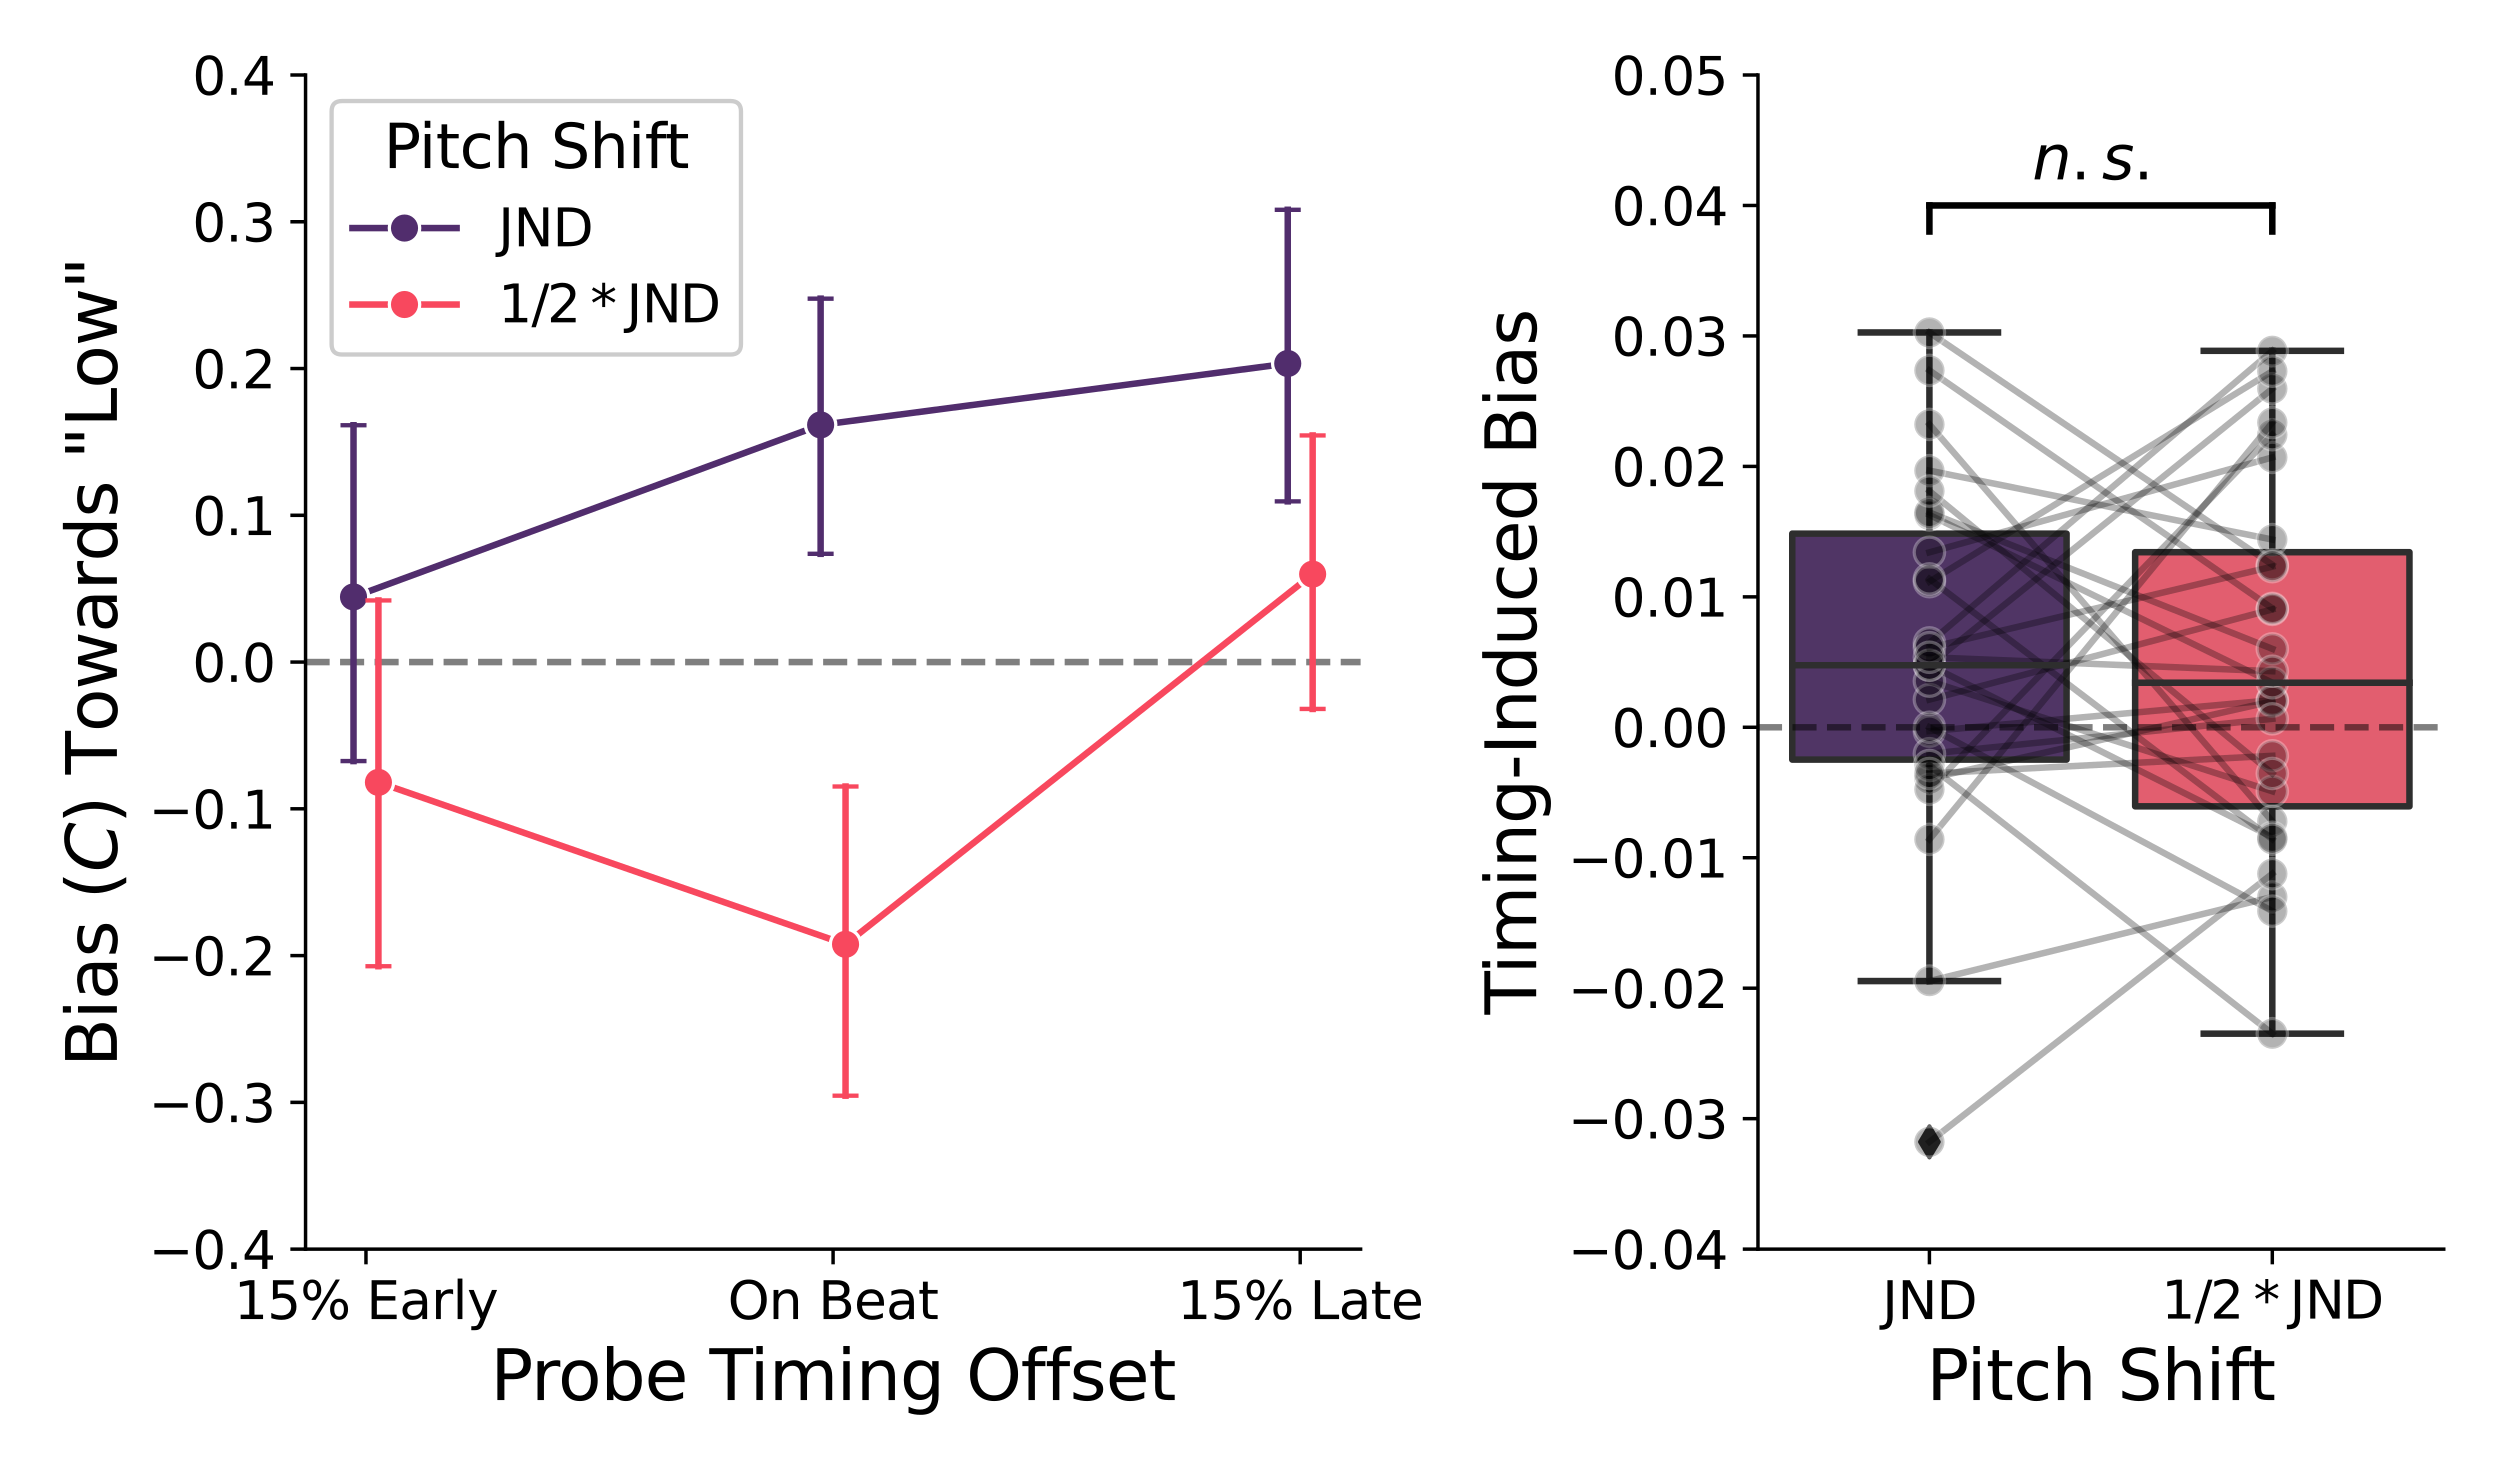 <?xml version="1.0" encoding="utf-8" standalone="no"?>
<!DOCTYPE svg PUBLIC "-//W3C//DTD SVG 1.1//EN"
  "http://www.w3.org/Graphics/SVG/1.1/DTD/svg11.dtd">
<svg xmlns:xlink="http://www.w3.org/1999/xlink" width="576pt" height="342pt" viewBox="0 0 576 342" xmlns="http://www.w3.org/2000/svg" version="1.1">
 <defs>
  <style type="text/css">*{stroke-linejoin: round; stroke-linecap: butt}</style>
 </defs>
 <g id="figure_1">
  <g id="patch_1">
   <path d="M 0 342 
L 576 342 
L 576 0 
L 0 0 
z
" style="fill: #ffffff"/>
  </g>
  <g id="axes_1">
   <g id="patch_2">
    <path d="M 70.4 287.8 
L 313.484 287.8 
L 313.484 17.28 
L 70.4 17.28 
z
" style="fill: #ffffff"/>
   </g>
   <g id="line2d_1">
    <path d="M 70.4 152.54 
L 313.484 152.54 
" clip-path="url(#p08df7a9049)" style="fill: none; stroke-dasharray: 5.55,2.4; stroke-dashoffset: 0; stroke: #000000; stroke-opacity: 0.5; stroke-width: 1.5"/>
   </g>
   <g id="matplotlib.axis_1">
    <g id="xtick_1">
     <g id="line2d_2">
      <defs>
       <path id="m70435e47ba" d="M 0 0 
L 0 3.5 
" style="stroke: #000000; stroke-width: 0.8"/>
      </defs>
      <g>
       <use xlink:href="#m70435e47ba" x="84.319" y="287.8" style="stroke: #000000; stroke-width: 0.8"/>
      </g>
     </g>
     <g id="text_1">
      <!-- 15% Early -->
      <g transform="translate(53.924 303.918) scale(0.12 -0.12)">
       <defs>
        <path id="DejaVuSans-31" d="M 794 531 
L 1825 531 
L 1825 4091 
L 703 3866 
L 703 4441 
L 1819 4666 
L 2450 4666 
L 2450 531 
L 3481 531 
L 3481 0 
L 794 0 
L 794 531 
z
" transform="scale(0.016)"/>
        <path id="DejaVuSans-35" d="M 691 4666 
L 3169 4666 
L 3169 4134 
L 1269 4134 
L 1269 2991 
Q 1406 3038 1543 3061 
Q 1681 3084 1819 3084 
Q 2600 3084 3056 2656 
Q 3513 2228 3513 1497 
Q 3513 744 3044 326 
Q 2575 -91 1722 -91 
Q 1428 -91 1123 -41 
Q 819 9 494 109 
L 494 744 
Q 775 591 1075 516 
Q 1375 441 1709 441 
Q 2250 441 2565 725 
Q 2881 1009 2881 1497 
Q 2881 1984 2565 2268 
Q 2250 2553 1709 2553 
Q 1456 2553 1204 2497 
Q 953 2441 691 2322 
L 691 4666 
z
" transform="scale(0.016)"/>
        <path id="DejaVuSans-25" d="M 4653 2053 
Q 4381 2053 4226 1822 
Q 4072 1591 4072 1178 
Q 4072 772 4226 539 
Q 4381 306 4653 306 
Q 4919 306 5073 539 
Q 5228 772 5228 1178 
Q 5228 1588 5073 1820 
Q 4919 2053 4653 2053 
z
M 4653 2450 
Q 5147 2450 5437 2106 
Q 5728 1763 5728 1178 
Q 5728 594 5436 251 
Q 5144 -91 4653 -91 
Q 4153 -91 3862 251 
Q 3572 594 3572 1178 
Q 3572 1766 3864 2108 
Q 4156 2450 4653 2450 
z
M 1428 4353 
Q 1159 4353 1004 4120 
Q 850 3888 850 3481 
Q 850 3069 1003 2837 
Q 1156 2606 1428 2606 
Q 1700 2606 1854 2837 
Q 2009 3069 2009 3481 
Q 2009 3884 1853 4118 
Q 1697 4353 1428 4353 
z
M 4250 4750 
L 4750 4750 
L 1831 -91 
L 1331 -91 
L 4250 4750 
z
M 1428 4750 
Q 1922 4750 2215 4408 
Q 2509 4066 2509 3481 
Q 2509 2891 2217 2550 
Q 1925 2209 1428 2209 
Q 931 2209 642 2551 
Q 353 2894 353 3481 
Q 353 4063 643 4406 
Q 934 4750 1428 4750 
z
" transform="scale(0.016)"/>
        <path id="DejaVuSans-20" transform="scale(0.016)"/>
        <path id="DejaVuSans-45" d="M 628 4666 
L 3578 4666 
L 3578 4134 
L 1259 4134 
L 1259 2753 
L 3481 2753 
L 3481 2222 
L 1259 2222 
L 1259 531 
L 3634 531 
L 3634 0 
L 628 0 
L 628 4666 
z
" transform="scale(0.016)"/>
        <path id="DejaVuSans-61" d="M 2194 1759 
Q 1497 1759 1228 1600 
Q 959 1441 959 1056 
Q 959 750 1161 570 
Q 1363 391 1709 391 
Q 2188 391 2477 730 
Q 2766 1069 2766 1631 
L 2766 1759 
L 2194 1759 
z
M 3341 1997 
L 3341 0 
L 2766 0 
L 2766 531 
Q 2569 213 2275 61 
Q 1981 -91 1556 -91 
Q 1019 -91 701 211 
Q 384 513 384 1019 
Q 384 1609 779 1909 
Q 1175 2209 1959 2209 
L 2766 2209 
L 2766 2266 
Q 2766 2663 2505 2880 
Q 2244 3097 1772 3097 
Q 1472 3097 1187 3025 
Q 903 2953 641 2809 
L 641 3341 
Q 956 3463 1253 3523 
Q 1550 3584 1831 3584 
Q 2591 3584 2966 3190 
Q 3341 2797 3341 1997 
z
" transform="scale(0.016)"/>
        <path id="DejaVuSans-72" d="M 2631 2963 
Q 2534 3019 2420 3045 
Q 2306 3072 2169 3072 
Q 1681 3072 1420 2755 
Q 1159 2438 1159 1844 
L 1159 0 
L 581 0 
L 581 3500 
L 1159 3500 
L 1159 2956 
Q 1341 3275 1631 3429 
Q 1922 3584 2338 3584 
Q 2397 3584 2469 3576 
Q 2541 3569 2628 3553 
L 2631 2963 
z
" transform="scale(0.016)"/>
        <path id="DejaVuSans-6c" d="M 603 4863 
L 1178 4863 
L 1178 0 
L 603 0 
L 603 4863 
z
" transform="scale(0.016)"/>
        <path id="DejaVuSans-79" d="M 2059 -325 
Q 1816 -950 1584 -1140 
Q 1353 -1331 966 -1331 
L 506 -1331 
L 506 -850 
L 844 -850 
Q 1081 -850 1212 -737 
Q 1344 -625 1503 -206 
L 1606 56 
L 191 3500 
L 800 3500 
L 1894 763 
L 2988 3500 
L 3597 3500 
L 2059 -325 
z
" transform="scale(0.016)"/>
       </defs>
       <use xlink:href="#DejaVuSans-31"/>
       <use xlink:href="#DejaVuSans-35" x="63.623"/>
       <use xlink:href="#DejaVuSans-25" x="127.246"/>
       <use xlink:href="#DejaVuSans-20" x="222.266"/>
       <use xlink:href="#DejaVuSans-45" x="254.053"/>
       <use xlink:href="#DejaVuSans-61" x="317.236"/>
       <use xlink:href="#DejaVuSans-72" x="378.516"/>
       <use xlink:href="#DejaVuSans-6c" x="419.629"/>
       <use xlink:href="#DejaVuSans-79" x="447.412"/>
      </g>
     </g>
    </g>
    <g id="xtick_2">
     <g id="line2d_3">
      <g>
       <use xlink:href="#m70435e47ba" x="191.942" y="287.8" style="stroke: #000000; stroke-width: 0.8"/>
      </g>
     </g>
     <g id="text_2">
      <!-- On Beat -->
      <g transform="translate(167.672 303.918) scale(0.12 -0.12)">
       <defs>
        <path id="DejaVuSans-4f" d="M 2522 4238 
Q 1834 4238 1429 3725 
Q 1025 3213 1025 2328 
Q 1025 1447 1429 934 
Q 1834 422 2522 422 
Q 3209 422 3611 934 
Q 4013 1447 4013 2328 
Q 4013 3213 3611 3725 
Q 3209 4238 2522 4238 
z
M 2522 4750 
Q 3503 4750 4090 4092 
Q 4678 3434 4678 2328 
Q 4678 1225 4090 567 
Q 3503 -91 2522 -91 
Q 1538 -91 948 565 
Q 359 1222 359 2328 
Q 359 3434 948 4092 
Q 1538 4750 2522 4750 
z
" transform="scale(0.016)"/>
        <path id="DejaVuSans-6e" d="M 3513 2113 
L 3513 0 
L 2938 0 
L 2938 2094 
Q 2938 2591 2744 2837 
Q 2550 3084 2163 3084 
Q 1697 3084 1428 2787 
Q 1159 2491 1159 1978 
L 1159 0 
L 581 0 
L 581 3500 
L 1159 3500 
L 1159 2956 
Q 1366 3272 1645 3428 
Q 1925 3584 2291 3584 
Q 2894 3584 3203 3211 
Q 3513 2838 3513 2113 
z
" transform="scale(0.016)"/>
        <path id="DejaVuSans-42" d="M 1259 2228 
L 1259 519 
L 2272 519 
Q 2781 519 3026 730 
Q 3272 941 3272 1375 
Q 3272 1813 3026 2020 
Q 2781 2228 2272 2228 
L 1259 2228 
z
M 1259 4147 
L 1259 2741 
L 2194 2741 
Q 2656 2741 2882 2914 
Q 3109 3088 3109 3444 
Q 3109 3797 2882 3972 
Q 2656 4147 2194 4147 
L 1259 4147 
z
M 628 4666 
L 2241 4666 
Q 2963 4666 3353 4366 
Q 3744 4066 3744 3513 
Q 3744 3084 3544 2831 
Q 3344 2578 2956 2516 
Q 3422 2416 3680 2098 
Q 3938 1781 3938 1306 
Q 3938 681 3513 340 
Q 3088 0 2303 0 
L 628 0 
L 628 4666 
z
" transform="scale(0.016)"/>
        <path id="DejaVuSans-65" d="M 3597 1894 
L 3597 1613 
L 953 1613 
Q 991 1019 1311 708 
Q 1631 397 2203 397 
Q 2534 397 2845 478 
Q 3156 559 3463 722 
L 3463 178 
Q 3153 47 2828 -22 
Q 2503 -91 2169 -91 
Q 1331 -91 842 396 
Q 353 884 353 1716 
Q 353 2575 817 3079 
Q 1281 3584 2069 3584 
Q 2775 3584 3186 3129 
Q 3597 2675 3597 1894 
z
M 3022 2063 
Q 3016 2534 2758 2815 
Q 2500 3097 2075 3097 
Q 1594 3097 1305 2825 
Q 1016 2553 972 2059 
L 3022 2063 
z
" transform="scale(0.016)"/>
        <path id="DejaVuSans-74" d="M 1172 4494 
L 1172 3500 
L 2356 3500 
L 2356 3053 
L 1172 3053 
L 1172 1153 
Q 1172 725 1289 603 
Q 1406 481 1766 481 
L 2356 481 
L 2356 0 
L 1766 0 
Q 1100 0 847 248 
Q 594 497 594 1153 
L 594 3053 
L 172 3053 
L 172 3500 
L 594 3500 
L 594 4494 
L 1172 4494 
z
" transform="scale(0.016)"/>
       </defs>
       <use xlink:href="#DejaVuSans-4f"/>
       <use xlink:href="#DejaVuSans-6e" x="78.711"/>
       <use xlink:href="#DejaVuSans-20" x="142.09"/>
       <use xlink:href="#DejaVuSans-42" x="173.877"/>
       <use xlink:href="#DejaVuSans-65" x="242.48"/>
       <use xlink:href="#DejaVuSans-61" x="304.004"/>
       <use xlink:href="#DejaVuSans-74" x="365.283"/>
      </g>
     </g>
    </g>
    <g id="xtick_3">
     <g id="line2d_4">
      <g>
       <use xlink:href="#m70435e47ba" x="299.565" y="287.8" style="stroke: #000000; stroke-width: 0.8"/>
      </g>
     </g>
     <g id="text_3">
      <!-- 15% Late -->
      <g transform="translate(271.258 303.918) scale(0.12 -0.12)">
       <defs>
        <path id="DejaVuSans-4c" d="M 628 4666 
L 1259 4666 
L 1259 531 
L 3531 531 
L 3531 0 
L 628 0 
L 628 4666 
z
" transform="scale(0.016)"/>
       </defs>
       <use xlink:href="#DejaVuSans-31"/>
       <use xlink:href="#DejaVuSans-35" x="63.623"/>
       <use xlink:href="#DejaVuSans-25" x="127.246"/>
       <use xlink:href="#DejaVuSans-20" x="222.266"/>
       <use xlink:href="#DejaVuSans-4c" x="254.053"/>
       <use xlink:href="#DejaVuSans-61" x="309.766"/>
       <use xlink:href="#DejaVuSans-74" x="371.045"/>
       <use xlink:href="#DejaVuSans-65" x="410.254"/>
      </g>
     </g>
    </g>
    <g id="text_4">
     <!-- Probe Timing Offset -->
     <g transform="translate(112.989 322.571) scale(0.16 -0.16)">
      <defs>
       <path id="DejaVuSans-50" d="M 1259 4147 
L 1259 2394 
L 2053 2394 
Q 2494 2394 2734 2622 
Q 2975 2850 2975 3272 
Q 2975 3691 2734 3919 
Q 2494 4147 2053 4147 
L 1259 4147 
z
M 628 4666 
L 2053 4666 
Q 2838 4666 3239 4311 
Q 3641 3956 3641 3272 
Q 3641 2581 3239 2228 
Q 2838 1875 2053 1875 
L 1259 1875 
L 1259 0 
L 628 0 
L 628 4666 
z
" transform="scale(0.016)"/>
       <path id="DejaVuSans-6f" d="M 1959 3097 
Q 1497 3097 1228 2736 
Q 959 2375 959 1747 
Q 959 1119 1226 758 
Q 1494 397 1959 397 
Q 2419 397 2687 759 
Q 2956 1122 2956 1747 
Q 2956 2369 2687 2733 
Q 2419 3097 1959 3097 
z
M 1959 3584 
Q 2709 3584 3137 3096 
Q 3566 2609 3566 1747 
Q 3566 888 3137 398 
Q 2709 -91 1959 -91 
Q 1206 -91 779 398 
Q 353 888 353 1747 
Q 353 2609 779 3096 
Q 1206 3584 1959 3584 
z
" transform="scale(0.016)"/>
       <path id="DejaVuSans-62" d="M 3116 1747 
Q 3116 2381 2855 2742 
Q 2594 3103 2138 3103 
Q 1681 3103 1420 2742 
Q 1159 2381 1159 1747 
Q 1159 1113 1420 752 
Q 1681 391 2138 391 
Q 2594 391 2855 752 
Q 3116 1113 3116 1747 
z
M 1159 2969 
Q 1341 3281 1617 3432 
Q 1894 3584 2278 3584 
Q 2916 3584 3314 3078 
Q 3713 2572 3713 1747 
Q 3713 922 3314 415 
Q 2916 -91 2278 -91 
Q 1894 -91 1617 61 
Q 1341 213 1159 525 
L 1159 0 
L 581 0 
L 581 4863 
L 1159 4863 
L 1159 2969 
z
" transform="scale(0.016)"/>
       <path id="DejaVuSans-54" d="M -19 4666 
L 3928 4666 
L 3928 4134 
L 2272 4134 
L 2272 0 
L 1638 0 
L 1638 4134 
L -19 4134 
L -19 4666 
z
" transform="scale(0.016)"/>
       <path id="DejaVuSans-69" d="M 603 3500 
L 1178 3500 
L 1178 0 
L 603 0 
L 603 3500 
z
M 603 4863 
L 1178 4863 
L 1178 4134 
L 603 4134 
L 603 4863 
z
" transform="scale(0.016)"/>
       <path id="DejaVuSans-6d" d="M 3328 2828 
Q 3544 3216 3844 3400 
Q 4144 3584 4550 3584 
Q 5097 3584 5394 3201 
Q 5691 2819 5691 2113 
L 5691 0 
L 5113 0 
L 5113 2094 
Q 5113 2597 4934 2840 
Q 4756 3084 4391 3084 
Q 3944 3084 3684 2787 
Q 3425 2491 3425 1978 
L 3425 0 
L 2847 0 
L 2847 2094 
Q 2847 2600 2669 2842 
Q 2491 3084 2119 3084 
Q 1678 3084 1418 2786 
Q 1159 2488 1159 1978 
L 1159 0 
L 581 0 
L 581 3500 
L 1159 3500 
L 1159 2956 
Q 1356 3278 1631 3431 
Q 1906 3584 2284 3584 
Q 2666 3584 2933 3390 
Q 3200 3197 3328 2828 
z
" transform="scale(0.016)"/>
       <path id="DejaVuSans-67" d="M 2906 1791 
Q 2906 2416 2648 2759 
Q 2391 3103 1925 3103 
Q 1463 3103 1205 2759 
Q 947 2416 947 1791 
Q 947 1169 1205 825 
Q 1463 481 1925 481 
Q 2391 481 2648 825 
Q 2906 1169 2906 1791 
z
M 3481 434 
Q 3481 -459 3084 -895 
Q 2688 -1331 1869 -1331 
Q 1566 -1331 1297 -1286 
Q 1028 -1241 775 -1147 
L 775 -588 
Q 1028 -725 1275 -790 
Q 1522 -856 1778 -856 
Q 2344 -856 2625 -561 
Q 2906 -266 2906 331 
L 2906 616 
Q 2728 306 2450 153 
Q 2172 0 1784 0 
Q 1141 0 747 490 
Q 353 981 353 1791 
Q 353 2603 747 3093 
Q 1141 3584 1784 3584 
Q 2172 3584 2450 3431 
Q 2728 3278 2906 2969 
L 2906 3500 
L 3481 3500 
L 3481 434 
z
" transform="scale(0.016)"/>
       <path id="DejaVuSans-66" d="M 2375 4863 
L 2375 4384 
L 1825 4384 
Q 1516 4384 1395 4259 
Q 1275 4134 1275 3809 
L 1275 3500 
L 2222 3500 
L 2222 3053 
L 1275 3053 
L 1275 0 
L 697 0 
L 697 3053 
L 147 3053 
L 147 3500 
L 697 3500 
L 697 3744 
Q 697 4328 969 4595 
Q 1241 4863 1831 4863 
L 2375 4863 
z
" transform="scale(0.016)"/>
       <path id="DejaVuSans-73" d="M 2834 3397 
L 2834 2853 
Q 2591 2978 2328 3040 
Q 2066 3103 1784 3103 
Q 1356 3103 1142 2972 
Q 928 2841 928 2578 
Q 928 2378 1081 2264 
Q 1234 2150 1697 2047 
L 1894 2003 
Q 2506 1872 2764 1633 
Q 3022 1394 3022 966 
Q 3022 478 2636 193 
Q 2250 -91 1575 -91 
Q 1294 -91 989 -36 
Q 684 19 347 128 
L 347 722 
Q 666 556 975 473 
Q 1284 391 1588 391 
Q 1994 391 2212 530 
Q 2431 669 2431 922 
Q 2431 1156 2273 1281 
Q 2116 1406 1581 1522 
L 1381 1569 
Q 847 1681 609 1914 
Q 372 2147 372 2553 
Q 372 3047 722 3315 
Q 1072 3584 1716 3584 
Q 2034 3584 2315 3537 
Q 2597 3491 2834 3397 
z
" transform="scale(0.016)"/>
      </defs>
      <use xlink:href="#DejaVuSans-50"/>
      <use xlink:href="#DejaVuSans-72" x="58.553"/>
      <use xlink:href="#DejaVuSans-6f" x="97.416"/>
      <use xlink:href="#DejaVuSans-62" x="158.598"/>
      <use xlink:href="#DejaVuSans-65" x="222.074"/>
      <use xlink:href="#DejaVuSans-20" x="283.598"/>
      <use xlink:href="#DejaVuSans-54" x="315.385"/>
      <use xlink:href="#DejaVuSans-69" x="373.344"/>
      <use xlink:href="#DejaVuSans-6d" x="401.127"/>
      <use xlink:href="#DejaVuSans-69" x="498.539"/>
      <use xlink:href="#DejaVuSans-6e" x="526.322"/>
      <use xlink:href="#DejaVuSans-67" x="589.701"/>
      <use xlink:href="#DejaVuSans-20" x="653.178"/>
      <use xlink:href="#DejaVuSans-4f" x="684.965"/>
      <use xlink:href="#DejaVuSans-66" x="763.676"/>
      <use xlink:href="#DejaVuSans-66" x="798.881"/>
      <use xlink:href="#DejaVuSans-73" x="834.086"/>
      <use xlink:href="#DejaVuSans-65" x="886.186"/>
      <use xlink:href="#DejaVuSans-74" x="947.709"/>
     </g>
    </g>
   </g>
   <g id="matplotlib.axis_2">
    <g id="ytick_1">
     <g id="line2d_5">
      <defs>
       <path id="m1da17406b5" d="M 0 0 
L -3.5 0 
" style="stroke: #000000; stroke-width: 0.8"/>
      </defs>
      <g>
       <use xlink:href="#m1da17406b5" x="70.4" y="287.8" style="stroke: #000000; stroke-width: 0.8"/>
      </g>
     </g>
     <g id="text_5">
      <!-- −0.4 -->
      <g transform="translate(34.261 292.359) scale(0.12 -0.12)">
       <defs>
        <path id="DejaVuSans-2212" d="M 678 2272 
L 4684 2272 
L 4684 1741 
L 678 1741 
L 678 2272 
z
" transform="scale(0.016)"/>
        <path id="DejaVuSans-30" d="M 2034 4250 
Q 1547 4250 1301 3770 
Q 1056 3291 1056 2328 
Q 1056 1369 1301 889 
Q 1547 409 2034 409 
Q 2525 409 2770 889 
Q 3016 1369 3016 2328 
Q 3016 3291 2770 3770 
Q 2525 4250 2034 4250 
z
M 2034 4750 
Q 2819 4750 3233 4129 
Q 3647 3509 3647 2328 
Q 3647 1150 3233 529 
Q 2819 -91 2034 -91 
Q 1250 -91 836 529 
Q 422 1150 422 2328 
Q 422 3509 836 4129 
Q 1250 4750 2034 4750 
z
" transform="scale(0.016)"/>
        <path id="DejaVuSans-2e" d="M 684 794 
L 1344 794 
L 1344 0 
L 684 0 
L 684 794 
z
" transform="scale(0.016)"/>
        <path id="DejaVuSans-34" d="M 2419 4116 
L 825 1625 
L 2419 1625 
L 2419 4116 
z
M 2253 4666 
L 3047 4666 
L 3047 1625 
L 3713 1625 
L 3713 1100 
L 3047 1100 
L 3047 0 
L 2419 0 
L 2419 1100 
L 313 1100 
L 313 1709 
L 2253 4666 
z
" transform="scale(0.016)"/>
       </defs>
       <use xlink:href="#DejaVuSans-2212"/>
       <use xlink:href="#DejaVuSans-30" x="83.789"/>
       <use xlink:href="#DejaVuSans-2e" x="147.412"/>
       <use xlink:href="#DejaVuSans-34" x="179.199"/>
      </g>
     </g>
    </g>
    <g id="ytick_2">
     <g id="line2d_6">
      <g>
       <use xlink:href="#m1da17406b5" x="70.4" y="253.985" style="stroke: #000000; stroke-width: 0.8"/>
      </g>
     </g>
     <g id="text_6">
      <!-- −0.3 -->
      <g transform="translate(34.261 258.544) scale(0.12 -0.12)">
       <defs>
        <path id="DejaVuSans-33" d="M 2597 2516 
Q 3050 2419 3304 2112 
Q 3559 1806 3559 1356 
Q 3559 666 3084 287 
Q 2609 -91 1734 -91 
Q 1441 -91 1130 -33 
Q 819 25 488 141 
L 488 750 
Q 750 597 1062 519 
Q 1375 441 1716 441 
Q 2309 441 2620 675 
Q 2931 909 2931 1356 
Q 2931 1769 2642 2001 
Q 2353 2234 1838 2234 
L 1294 2234 
L 1294 2753 
L 1863 2753 
Q 2328 2753 2575 2939 
Q 2822 3125 2822 3475 
Q 2822 3834 2567 4026 
Q 2313 4219 1838 4219 
Q 1578 4219 1281 4162 
Q 984 4106 628 3988 
L 628 4550 
Q 988 4650 1302 4700 
Q 1616 4750 1894 4750 
Q 2613 4750 3031 4423 
Q 3450 4097 3450 3541 
Q 3450 3153 3228 2886 
Q 3006 2619 2597 2516 
z
" transform="scale(0.016)"/>
       </defs>
       <use xlink:href="#DejaVuSans-2212"/>
       <use xlink:href="#DejaVuSans-30" x="83.789"/>
       <use xlink:href="#DejaVuSans-2e" x="147.412"/>
       <use xlink:href="#DejaVuSans-33" x="179.199"/>
      </g>
     </g>
    </g>
    <g id="ytick_3">
     <g id="line2d_7">
      <g>
       <use xlink:href="#m1da17406b5" x="70.4" y="220.17" style="stroke: #000000; stroke-width: 0.8"/>
      </g>
     </g>
     <g id="text_7">
      <!-- −0.2 -->
      <g transform="translate(34.261 224.729) scale(0.12 -0.12)">
       <defs>
        <path id="DejaVuSans-32" d="M 1228 531 
L 3431 531 
L 3431 0 
L 469 0 
L 469 531 
Q 828 903 1448 1529 
Q 2069 2156 2228 2338 
Q 2531 2678 2651 2914 
Q 2772 3150 2772 3378 
Q 2772 3750 2511 3984 
Q 2250 4219 1831 4219 
Q 1534 4219 1204 4116 
Q 875 4013 500 3803 
L 500 4441 
Q 881 4594 1212 4672 
Q 1544 4750 1819 4750 
Q 2544 4750 2975 4387 
Q 3406 4025 3406 3419 
Q 3406 3131 3298 2873 
Q 3191 2616 2906 2266 
Q 2828 2175 2409 1742 
Q 1991 1309 1228 531 
z
" transform="scale(0.016)"/>
       </defs>
       <use xlink:href="#DejaVuSans-2212"/>
       <use xlink:href="#DejaVuSans-30" x="83.789"/>
       <use xlink:href="#DejaVuSans-2e" x="147.412"/>
       <use xlink:href="#DejaVuSans-32" x="179.199"/>
      </g>
     </g>
    </g>
    <g id="ytick_4">
     <g id="line2d_8">
      <g>
       <use xlink:href="#m1da17406b5" x="70.4" y="186.355" style="stroke: #000000; stroke-width: 0.8"/>
      </g>
     </g>
     <g id="text_8">
      <!-- −0.1 -->
      <g transform="translate(34.261 190.914) scale(0.12 -0.12)">
       <use xlink:href="#DejaVuSans-2212"/>
       <use xlink:href="#DejaVuSans-30" x="83.789"/>
       <use xlink:href="#DejaVuSans-2e" x="147.412"/>
       <use xlink:href="#DejaVuSans-31" x="179.199"/>
      </g>
     </g>
    </g>
    <g id="ytick_5">
     <g id="line2d_9">
      <g>
       <use xlink:href="#m1da17406b5" x="70.4" y="152.54" style="stroke: #000000; stroke-width: 0.8"/>
      </g>
     </g>
     <g id="text_9">
      <!-- 0.0 -->
      <g transform="translate(44.316 157.099) scale(0.12 -0.12)">
       <use xlink:href="#DejaVuSans-30"/>
       <use xlink:href="#DejaVuSans-2e" x="63.623"/>
       <use xlink:href="#DejaVuSans-30" x="95.41"/>
      </g>
     </g>
    </g>
    <g id="ytick_6">
     <g id="line2d_10">
      <g>
       <use xlink:href="#m1da17406b5" x="70.4" y="118.725" style="stroke: #000000; stroke-width: 0.8"/>
      </g>
     </g>
     <g id="text_10">
      <!-- 0.1 -->
      <g transform="translate(44.316 123.284) scale(0.12 -0.12)">
       <use xlink:href="#DejaVuSans-30"/>
       <use xlink:href="#DejaVuSans-2e" x="63.623"/>
       <use xlink:href="#DejaVuSans-31" x="95.41"/>
      </g>
     </g>
    </g>
    <g id="ytick_7">
     <g id="line2d_11">
      <g>
       <use xlink:href="#m1da17406b5" x="70.4" y="84.91" style="stroke: #000000; stroke-width: 0.8"/>
      </g>
     </g>
     <g id="text_11">
      <!-- 0.2 -->
      <g transform="translate(44.316 89.469) scale(0.12 -0.12)">
       <use xlink:href="#DejaVuSans-30"/>
       <use xlink:href="#DejaVuSans-2e" x="63.623"/>
       <use xlink:href="#DejaVuSans-32" x="95.41"/>
      </g>
     </g>
    </g>
    <g id="ytick_8">
     <g id="line2d_12">
      <g>
       <use xlink:href="#m1da17406b5" x="70.4" y="51.095" style="stroke: #000000; stroke-width: 0.8"/>
      </g>
     </g>
     <g id="text_12">
      <!-- 0.3 -->
      <g transform="translate(44.316 55.654) scale(0.12 -0.12)">
       <use xlink:href="#DejaVuSans-30"/>
       <use xlink:href="#DejaVuSans-2e" x="63.623"/>
       <use xlink:href="#DejaVuSans-33" x="95.41"/>
      </g>
     </g>
    </g>
    <g id="ytick_9">
     <g id="line2d_13">
      <g>
       <use xlink:href="#m1da17406b5" x="70.4" y="17.28" style="stroke: #000000; stroke-width: 0.8"/>
      </g>
     </g>
     <g id="text_13">
      <!-- 0.4 -->
      <g transform="translate(44.316 21.839) scale(0.12 -0.12)">
       <use xlink:href="#DejaVuSans-30"/>
       <use xlink:href="#DejaVuSans-2e" x="63.623"/>
       <use xlink:href="#DejaVuSans-34" x="95.41"/>
      </g>
     </g>
    </g>
    <g id="text_14">
     <!-- Bias ($C$) Towards "Low" -->
     <g transform="translate(26.933 245.82) rotate(-90) scale(0.16 -0.16)">
      <defs>
       <path id="DejaVuSans-28" d="M 1984 4856 
Q 1566 4138 1362 3434 
Q 1159 2731 1159 2009 
Q 1159 1288 1364 580 
Q 1569 -128 1984 -844 
L 1484 -844 
Q 1016 -109 783 600 
Q 550 1309 550 2009 
Q 550 2706 781 3412 
Q 1013 4119 1484 4856 
L 1984 4856 
z
" transform="scale(0.016)"/>
       <path id="DejaVuSans-Oblique-43" d="M 4447 4306 
L 4319 3641 
Q 4019 3944 3683 4091 
Q 3347 4238 2956 4238 
Q 2422 4238 2017 3981 
Q 1613 3725 1319 3200 
Q 1131 2863 1032 2486 
Q 934 2109 934 1728 
Q 934 1091 1264 756 
Q 1594 422 2222 422 
Q 2656 422 3056 561 
Q 3456 700 3834 978 
L 3688 231 
Q 3316 72 2936 -9 
Q 2556 -91 2175 -91 
Q 1278 -91 773 396 
Q 269 884 269 1753 
Q 269 2309 461 2846 
Q 653 3384 1013 3828 
Q 1394 4300 1883 4525 
Q 2372 4750 3022 4750 
Q 3422 4750 3780 4639 
Q 4138 4528 4447 4306 
z
" transform="scale(0.016)"/>
       <path id="DejaVuSans-29" d="M 513 4856 
L 1013 4856 
Q 1481 4119 1714 3412 
Q 1947 2706 1947 2009 
Q 1947 1309 1714 600 
Q 1481 -109 1013 -844 
L 513 -844 
Q 928 -128 1133 580 
Q 1338 1288 1338 2009 
Q 1338 2731 1133 3434 
Q 928 4138 513 4856 
z
" transform="scale(0.016)"/>
       <path id="DejaVuSans-77" d="M 269 3500 
L 844 3500 
L 1563 769 
L 2278 3500 
L 2956 3500 
L 3675 769 
L 4391 3500 
L 4966 3500 
L 4050 0 
L 3372 0 
L 2619 2869 
L 1863 0 
L 1184 0 
L 269 3500 
z
" transform="scale(0.016)"/>
       <path id="DejaVuSans-64" d="M 2906 2969 
L 2906 4863 
L 3481 4863 
L 3481 0 
L 2906 0 
L 2906 525 
Q 2725 213 2448 61 
Q 2172 -91 1784 -91 
Q 1150 -91 751 415 
Q 353 922 353 1747 
Q 353 2572 751 3078 
Q 1150 3584 1784 3584 
Q 2172 3584 2448 3432 
Q 2725 3281 2906 2969 
z
M 947 1747 
Q 947 1113 1208 752 
Q 1469 391 1925 391 
Q 2381 391 2643 752 
Q 2906 1113 2906 1747 
Q 2906 2381 2643 2742 
Q 2381 3103 1925 3103 
Q 1469 3103 1208 2742 
Q 947 2381 947 1747 
z
" transform="scale(0.016)"/>
       <path id="DejaVuSans-22" d="M 1147 4666 
L 1147 2931 
L 616 2931 
L 616 4666 
L 1147 4666 
z
M 2328 4666 
L 2328 2931 
L 1797 2931 
L 1797 4666 
L 2328 4666 
z
" transform="scale(0.016)"/>
      </defs>
      <use xlink:href="#DejaVuSans-42" transform="translate(0 0.016)"/>
      <use xlink:href="#DejaVuSans-69" transform="translate(68.604 0.016)"/>
      <use xlink:href="#DejaVuSans-61" transform="translate(96.387 0.016)"/>
      <use xlink:href="#DejaVuSans-73" transform="translate(157.666 0.016)"/>
      <use xlink:href="#DejaVuSans-20" transform="translate(209.766 0.016)"/>
      <use xlink:href="#DejaVuSans-28" transform="translate(241.553 0.016)"/>
      <use xlink:href="#DejaVuSans-Oblique-43" transform="translate(280.566 0.016)"/>
      <use xlink:href="#DejaVuSans-29" transform="translate(350.391 0.016)"/>
      <use xlink:href="#DejaVuSans-20" transform="translate(389.404 0.016)"/>
      <use xlink:href="#DejaVuSans-54" transform="translate(421.191 0.016)"/>
      <use xlink:href="#DejaVuSans-6f" transform="translate(482.275 0.016)"/>
      <use xlink:href="#DejaVuSans-77" transform="translate(543.457 0.016)"/>
      <use xlink:href="#DejaVuSans-61" transform="translate(625.244 0.016)"/>
      <use xlink:href="#DejaVuSans-72" transform="translate(686.523 0.016)"/>
      <use xlink:href="#DejaVuSans-64" transform="translate(727.637 0.016)"/>
      <use xlink:href="#DejaVuSans-73" transform="translate(791.113 0.016)"/>
      <use xlink:href="#DejaVuSans-20" transform="translate(843.213 0.016)"/>
      <use xlink:href="#DejaVuSans-22" transform="translate(875 0.016)"/>
      <use xlink:href="#DejaVuSans-4c" transform="translate(920.996 0.016)"/>
      <use xlink:href="#DejaVuSans-6f" transform="translate(976.709 0.016)"/>
      <use xlink:href="#DejaVuSans-77" transform="translate(1037.891 0.016)"/>
      <use xlink:href="#DejaVuSans-22" transform="translate(1119.678 0.016)"/>
     </g>
    </g>
   </g>
   <g id="line2d_14">
    <path d="M 81.449 137.53 
L 189.072 97.902 
L 296.695 83.75 
" clip-path="url(#p08df7a9049)" style="fill: none; stroke: #512d6d; stroke-width: 1.5; stroke-linecap: square"/>
    <defs>
     <path id="md56c699c85" d="M 0 3.5 
C 0.928 3.5 1.819 3.131 2.475 2.475 
C 3.131 1.819 3.5 0.928 3.5 0 
C 3.5 -0.928 3.131 -1.819 2.475 -2.475 
C 1.819 -3.131 0.928 -3.5 0 -3.5 
C -0.928 -3.5 -1.819 -3.131 -2.475 -2.475 
C -3.131 -1.819 -3.5 -0.928 -3.5 0 
C -3.5 0.928 -3.131 1.819 -2.475 2.475 
C -1.819 3.131 -0.928 3.5 0 3.5 
z
" style="stroke: #ffffff; stroke-width: 0.75"/>
    </defs>
    <g clip-path="url(#p08df7a9049)">
     <use xlink:href="#md56c699c85" x="81.449" y="137.53" style="fill: #512d6d; stroke: #ffffff; stroke-width: 0.75"/>
     <use xlink:href="#md56c699c85" x="189.072" y="97.902" style="fill: #512d6d; stroke: #ffffff; stroke-width: 0.75"/>
     <use xlink:href="#md56c699c85" x="296.695" y="83.75" style="fill: #512d6d; stroke: #ffffff; stroke-width: 0.75"/>
    </g>
   </g>
   <g id="LineCollection_1">
    <path d="M 81.449 175.349 
L 81.449 97.974 
" clip-path="url(#p08df7a9049)" style="fill: none; stroke: #512d6d; stroke-width: 1.5; stroke-linecap: square"/>
    <path d="M 189.072 127.596 
L 189.072 68.813 
" clip-path="url(#p08df7a9049)" style="fill: none; stroke: #512d6d; stroke-width: 1.5; stroke-linecap: square"/>
    <path d="M 296.695 115.512 
L 296.695 48.339 
" clip-path="url(#p08df7a9049)" style="fill: none; stroke: #512d6d; stroke-width: 1.5; stroke-linecap: square"/>
   </g>
   <g id="line2d_15">
    <defs>
     <path id="m08a52695ef" d="M 3 0 
L -3 -0 
" style="stroke: #512d6d"/>
    </defs>
    <g clip-path="url(#p08df7a9049)">
     <use xlink:href="#m08a52695ef" x="81.449" y="175.349" style="fill: #512d6d; stroke: #512d6d"/>
     <use xlink:href="#m08a52695ef" x="189.072" y="127.596" style="fill: #512d6d; stroke: #512d6d"/>
     <use xlink:href="#m08a52695ef" x="296.695" y="115.512" style="fill: #512d6d; stroke: #512d6d"/>
    </g>
   </g>
   <g id="line2d_16">
    <g clip-path="url(#p08df7a9049)">
     <use xlink:href="#m08a52695ef" x="81.449" y="97.974" style="fill: #512d6d; stroke: #512d6d"/>
     <use xlink:href="#m08a52695ef" x="189.072" y="68.813" style="fill: #512d6d; stroke: #512d6d"/>
     <use xlink:href="#m08a52695ef" x="296.695" y="48.339" style="fill: #512d6d; stroke: #512d6d"/>
    </g>
   </g>
   <g id="line2d_17">
    <path d="M 87.189 180.259 
L 194.812 217.57 
L 302.435 132.282 
" clip-path="url(#p08df7a9049)" style="fill: none; stroke: #f8485e; stroke-width: 1.5; stroke-linecap: square"/>
    <defs>
     <path id="m652d599e6a" d="M 0 3.5 
C 0.928 3.5 1.819 3.131 2.475 2.475 
C 3.131 1.819 3.5 0.928 3.5 0 
C 3.5 -0.928 3.131 -1.819 2.475 -2.475 
C 1.819 -3.131 0.928 -3.5 0 -3.5 
C -0.928 -3.5 -1.819 -3.131 -2.475 -2.475 
C -3.131 -1.819 -3.5 -0.928 -3.5 0 
C -3.5 0.928 -3.131 1.819 -2.475 2.475 
C -1.819 3.131 -0.928 3.5 0 3.5 
z
" style="stroke: #ffffff; stroke-width: 0.75"/>
    </defs>
    <g clip-path="url(#p08df7a9049)">
     <use xlink:href="#m652d599e6a" x="87.189" y="180.259" style="fill: #f8485e; stroke: #ffffff; stroke-width: 0.75"/>
     <use xlink:href="#m652d599e6a" x="194.812" y="217.57" style="fill: #f8485e; stroke: #ffffff; stroke-width: 0.75"/>
     <use xlink:href="#m652d599e6a" x="302.435" y="132.282" style="fill: #f8485e; stroke: #ffffff; stroke-width: 0.75"/>
    </g>
   </g>
   <g id="LineCollection_2">
    <path d="M 87.189 222.619 
L 87.189 138.343 
" clip-path="url(#p08df7a9049)" style="fill: none; stroke: #f8485e; stroke-width: 1.5; stroke-linecap: square"/>
    <path d="M 194.812 252.446 
L 194.812 181.213 
" clip-path="url(#p08df7a9049)" style="fill: none; stroke: #f8485e; stroke-width: 1.5; stroke-linecap: square"/>
    <path d="M 302.435 163.339 
L 302.435 100.322 
" clip-path="url(#p08df7a9049)" style="fill: none; stroke: #f8485e; stroke-width: 1.5; stroke-linecap: square"/>
   </g>
   <g id="line2d_18">
    <defs>
     <path id="mceb0cc0827" d="M 3 0 
L -3 -0 
" style="stroke: #f8485e"/>
    </defs>
    <g clip-path="url(#p08df7a9049)">
     <use xlink:href="#mceb0cc0827" x="87.189" y="222.619" style="fill: #f8485e; stroke: #f8485e"/>
     <use xlink:href="#mceb0cc0827" x="194.812" y="252.446" style="fill: #f8485e; stroke: #f8485e"/>
     <use xlink:href="#mceb0cc0827" x="302.435" y="163.339" style="fill: #f8485e; stroke: #f8485e"/>
    </g>
   </g>
   <g id="line2d_19">
    <g clip-path="url(#p08df7a9049)">
     <use xlink:href="#mceb0cc0827" x="87.189" y="138.343" style="fill: #f8485e; stroke: #f8485e"/>
     <use xlink:href="#mceb0cc0827" x="194.812" y="181.213" style="fill: #f8485e; stroke: #f8485e"/>
     <use xlink:href="#mceb0cc0827" x="302.435" y="100.322" style="fill: #f8485e; stroke: #f8485e"/>
    </g>
   </g>
   <g id="line2d_20"/>
   <g id="line2d_21"/>
   <g id="line2d_22"/>
   <g id="line2d_23"/>
   <g id="patch_3">
    <path d="M 70.4 287.8 
L 70.4 17.28 
" style="fill: none; stroke: #000000; stroke-width: 0.8; stroke-linejoin: miter; stroke-linecap: square"/>
   </g>
   <g id="patch_4">
    <path d="M 70.4 287.8 
L 313.484 287.8 
" style="fill: none; stroke: #000000; stroke-width: 0.8; stroke-linejoin: miter; stroke-linecap: square"/>
   </g>
   <g id="legend_1">
    <g id="patch_5">
     <path d="M 78.8 81.681 
L 168.32 81.681 
Q 170.72 81.681 170.72 79.281 
L 170.72 25.68 
Q 170.72 23.28 168.32 23.28 
L 78.8 23.28 
Q 76.4 23.28 76.4 25.68 
L 76.4 79.281 
Q 76.4 81.681 78.8 81.681 
z
" style="fill: #ffffff; stroke: #cccccc; stroke-linejoin: miter"/>
    </g>
    <g id="text_15">
     <!-- Pitch Shift -->
     <g transform="translate(88.387 38.718) scale(0.14 -0.14)">
      <defs>
       <path id="DejaVuSans-63" d="M 3122 3366 
L 3122 2828 
Q 2878 2963 2633 3030 
Q 2388 3097 2138 3097 
Q 1578 3097 1268 2742 
Q 959 2388 959 1747 
Q 959 1106 1268 751 
Q 1578 397 2138 397 
Q 2388 397 2633 464 
Q 2878 531 3122 666 
L 3122 134 
Q 2881 22 2623 -34 
Q 2366 -91 2075 -91 
Q 1284 -91 818 406 
Q 353 903 353 1747 
Q 353 2603 823 3093 
Q 1294 3584 2113 3584 
Q 2378 3584 2631 3529 
Q 2884 3475 3122 3366 
z
" transform="scale(0.016)"/>
       <path id="DejaVuSans-68" d="M 3513 2113 
L 3513 0 
L 2938 0 
L 2938 2094 
Q 2938 2591 2744 2837 
Q 2550 3084 2163 3084 
Q 1697 3084 1428 2787 
Q 1159 2491 1159 1978 
L 1159 0 
L 581 0 
L 581 4863 
L 1159 4863 
L 1159 2956 
Q 1366 3272 1645 3428 
Q 1925 3584 2291 3584 
Q 2894 3584 3203 3211 
Q 3513 2838 3513 2113 
z
" transform="scale(0.016)"/>
       <path id="DejaVuSans-53" d="M 3425 4513 
L 3425 3897 
Q 3066 4069 2747 4153 
Q 2428 4238 2131 4238 
Q 1616 4238 1336 4038 
Q 1056 3838 1056 3469 
Q 1056 3159 1242 3001 
Q 1428 2844 1947 2747 
L 2328 2669 
Q 3034 2534 3370 2195 
Q 3706 1856 3706 1288 
Q 3706 609 3251 259 
Q 2797 -91 1919 -91 
Q 1588 -91 1214 -16 
Q 841 59 441 206 
L 441 856 
Q 825 641 1194 531 
Q 1563 422 1919 422 
Q 2459 422 2753 634 
Q 3047 847 3047 1241 
Q 3047 1584 2836 1778 
Q 2625 1972 2144 2069 
L 1759 2144 
Q 1053 2284 737 2584 
Q 422 2884 422 3419 
Q 422 4038 858 4394 
Q 1294 4750 2059 4750 
Q 2388 4750 2728 4690 
Q 3069 4631 3425 4513 
z
" transform="scale(0.016)"/>
      </defs>
      <use xlink:href="#DejaVuSans-50"/>
      <use xlink:href="#DejaVuSans-69" x="58.053"/>
      <use xlink:href="#DejaVuSans-74" x="85.836"/>
      <use xlink:href="#DejaVuSans-63" x="125.045"/>
      <use xlink:href="#DejaVuSans-68" x="180.025"/>
      <use xlink:href="#DejaVuSans-20" x="243.404"/>
      <use xlink:href="#DejaVuSans-53" x="275.191"/>
      <use xlink:href="#DejaVuSans-68" x="338.668"/>
      <use xlink:href="#DejaVuSans-69" x="402.047"/>
      <use xlink:href="#DejaVuSans-66" x="429.83"/>
      <use xlink:href="#DejaVuSans-74" x="463.285"/>
     </g>
    </g>
    <g id="line2d_24">
     <path d="M 81.2 52.547 
L 93.2 52.547 
L 105.2 52.547 
" style="fill: none; stroke: #512d6d; stroke-width: 1.5; stroke-linecap: square"/>
     <g>
      <use xlink:href="#md56c699c85" x="93.2" y="52.547" style="fill: #512d6d; stroke: #ffffff; stroke-width: 0.75"/>
     </g>
    </g>
    <g id="text_16">
     <!-- JND -->
     <g transform="translate(114.8 56.748) scale(0.12 -0.12)">
      <defs>
       <path id="DejaVuSans-4a" d="M 628 4666 
L 1259 4666 
L 1259 325 
Q 1259 -519 939 -900 
Q 619 -1281 -91 -1281 
L -331 -1281 
L -331 -750 
L -134 -750 
Q 284 -750 456 -515 
Q 628 -281 628 325 
L 628 4666 
z
" transform="scale(0.016)"/>
       <path id="DejaVuSans-4e" d="M 628 4666 
L 1478 4666 
L 3547 763 
L 3547 4666 
L 4159 4666 
L 4159 0 
L 3309 0 
L 1241 3903 
L 1241 0 
L 628 0 
L 628 4666 
z
" transform="scale(0.016)"/>
       <path id="DejaVuSans-44" d="M 1259 4147 
L 1259 519 
L 2022 519 
Q 2988 519 3436 956 
Q 3884 1394 3884 2338 
Q 3884 3275 3436 3711 
Q 2988 4147 2022 4147 
L 1259 4147 
z
M 628 4666 
L 1925 4666 
Q 3281 4666 3915 4102 
Q 4550 3538 4550 2338 
Q 4550 1131 3912 565 
Q 3275 0 1925 0 
L 628 0 
L 628 4666 
z
" transform="scale(0.016)"/>
      </defs>
      <use xlink:href="#DejaVuSans-4a"/>
      <use xlink:href="#DejaVuSans-4e" x="29.492"/>
      <use xlink:href="#DejaVuSans-44" x="104.297"/>
     </g>
    </g>
    <g id="line2d_25">
     <path d="M 81.2 70.161 
L 93.2 70.161 
L 105.2 70.161 
" style="fill: none; stroke: #f8485e; stroke-width: 1.5; stroke-linecap: square"/>
     <g>
      <use xlink:href="#m652d599e6a" x="93.2" y="70.161" style="fill: #f8485e; stroke: #ffffff; stroke-width: 0.75"/>
     </g>
    </g>
    <g id="text_17">
     <!-- $1/2*$JND -->
     <g transform="translate(114.8 74.361) scale(0.12 -0.12)">
      <defs>
       <path id="DejaVuSans-2f" d="M 1625 4666 
L 2156 4666 
L 531 -594 
L 0 -594 
L 1625 4666 
z
" transform="scale(0.016)"/>
       <path id="DejaVuSans-2a" d="M 3009 3897 
L 1888 3291 
L 3009 2681 
L 2828 2375 
L 1778 3009 
L 1778 1831 
L 1422 1831 
L 1422 3009 
L 372 2375 
L 191 2681 
L 1313 3291 
L 191 3897 
L 372 4206 
L 1422 3572 
L 1422 4750 
L 1778 4750 
L 1778 3572 
L 2828 4206 
L 3009 3897 
z
" transform="scale(0.016)"/>
      </defs>
      <use xlink:href="#DejaVuSans-31" transform="translate(0 0.781)"/>
      <use xlink:href="#DejaVuSans-2f" transform="translate(63.623 0.781)"/>
      <use xlink:href="#DejaVuSans-32" transform="translate(93.689 0.781)"/>
      <use xlink:href="#DejaVuSans-2a" transform="translate(176.795 0.781)"/>
      <use xlink:href="#DejaVuSans-4a" transform="translate(246.277 0.781)"/>
      <use xlink:href="#DejaVuSans-4e" transform="translate(275.77 0.781)"/>
      <use xlink:href="#DejaVuSans-44" transform="translate(348.824 0.781)"/>
     </g>
    </g>
   </g>
  </g>
  <g id="axes_2">
   <g id="patch_6">
    <path d="M 405.036 287.8 
L 563.04 287.8 
L 563.04 17.28 
L 405.036 17.28 
z
" style="fill: #ffffff"/>
   </g>
   <g id="patch_7">
    <path d="M 412.936 175.013 
L 476.138 175.013 
L 476.138 122.947 
L 412.936 122.947 
L 412.936 175.013 
z
" clip-path="url(#pcd5a2ec2a0)" style="fill: #503565; stroke: #2e2e2e; stroke-width: 1.5; stroke-linejoin: miter"/>
   </g>
   <g id="patch_8">
    <path d="M 491.938 185.779 
L 555.14 185.779 
L 555.14 127.223 
L 491.938 127.223 
L 491.938 185.779 
z
" clip-path="url(#pcd5a2ec2a0)" style="fill: #e25e6f; stroke: #2e2e2e; stroke-width: 1.5; stroke-linejoin: miter"/>
   </g>
   <g id="PolyCollection_1"/>
   <g id="PolyCollection_2"/>
   <g id="PolyCollection_3"/>
   <g id="PolyCollection_4"/>
   <g id="PolyCollection_5"/>
   <g id="PolyCollection_6"/>
   <g id="PolyCollection_7"/>
   <g id="PolyCollection_8"/>
   <g id="PolyCollection_9"/>
   <g id="PolyCollection_10"/>
   <g id="PolyCollection_11"/>
   <g id="PolyCollection_12"/>
   <g id="PolyCollection_13"/>
   <g id="PolyCollection_14"/>
   <g id="PolyCollection_15"/>
   <g id="PolyCollection_16"/>
   <g id="PolyCollection_17"/>
   <g id="PolyCollection_18"/>
   <g id="PolyCollection_19"/>
   <g id="PolyCollection_20"/>
   <g id="PolyCollection_21"/>
   <g id="PolyCollection_22"/>
   <g id="PolyCollection_23"/>
   <g id="PolyCollection_24"/>
   <g id="PolyCollection_25"/>
   <g id="PolyCollection_26"/>
   <g id="PolyCollection_27"/>
   <g id="matplotlib.axis_3">
    <g id="xtick_4">
     <g id="line2d_26">
      <g>
       <use xlink:href="#m70435e47ba" x="444.537" y="287.8" style="stroke: #000000; stroke-width: 0.8"/>
      </g>
     </g>
     <g id="text_18">
      <!-- JND -->
      <g transform="translate(433.658 303.918) scale(0.12 -0.12)">
       <use xlink:href="#DejaVuSans-4a"/>
       <use xlink:href="#DejaVuSans-4e" x="29.492"/>
       <use xlink:href="#DejaVuSans-44" x="104.297"/>
      </g>
     </g>
    </g>
    <g id="xtick_5">
     <g id="line2d_27">
      <g>
       <use xlink:href="#m70435e47ba" x="523.539" y="287.8" style="stroke: #000000; stroke-width: 0.8"/>
      </g>
     </g>
     <g id="text_19">
      <!-- $1/2*$JND -->
      <g transform="translate(497.979 303.894) scale(0.12 -0.12)">
       <use xlink:href="#DejaVuSans-31" transform="translate(0 0.781)"/>
       <use xlink:href="#DejaVuSans-2f" transform="translate(63.623 0.781)"/>
       <use xlink:href="#DejaVuSans-32" transform="translate(93.689 0.781)"/>
       <use xlink:href="#DejaVuSans-2a" transform="translate(176.795 0.781)"/>
       <use xlink:href="#DejaVuSans-4a" transform="translate(246.277 0.781)"/>
       <use xlink:href="#DejaVuSans-4e" transform="translate(275.77 0.781)"/>
       <use xlink:href="#DejaVuSans-44" transform="translate(348.824 0.781)"/>
      </g>
     </g>
    </g>
    <g id="text_20">
     <!-- Pitch Shift -->
     <g transform="translate(443.84 322.571) scale(0.16 -0.16)">
      <use xlink:href="#DejaVuSans-50"/>
      <use xlink:href="#DejaVuSans-69" x="58.053"/>
      <use xlink:href="#DejaVuSans-74" x="85.836"/>
      <use xlink:href="#DejaVuSans-63" x="125.045"/>
      <use xlink:href="#DejaVuSans-68" x="180.025"/>
      <use xlink:href="#DejaVuSans-20" x="243.404"/>
      <use xlink:href="#DejaVuSans-53" x="275.191"/>
      <use xlink:href="#DejaVuSans-68" x="338.668"/>
      <use xlink:href="#DejaVuSans-69" x="402.047"/>
      <use xlink:href="#DejaVuSans-66" x="429.83"/>
      <use xlink:href="#DejaVuSans-74" x="463.285"/>
     </g>
    </g>
   </g>
   <g id="matplotlib.axis_4">
    <g id="ytick_10">
     <g id="line2d_28">
      <g>
       <use xlink:href="#m1da17406b5" x="405.036" y="287.8" style="stroke: #000000; stroke-width: 0.8"/>
      </g>
     </g>
     <g id="text_21">
      <!-- −0.04 -->
      <g transform="translate(361.261 292.359) scale(0.12 -0.12)">
       <use xlink:href="#DejaVuSans-2212"/>
       <use xlink:href="#DejaVuSans-30" x="83.789"/>
       <use xlink:href="#DejaVuSans-2e" x="147.412"/>
       <use xlink:href="#DejaVuSans-30" x="179.199"/>
       <use xlink:href="#DejaVuSans-34" x="242.822"/>
      </g>
     </g>
    </g>
    <g id="ytick_11">
     <g id="line2d_29">
      <g>
       <use xlink:href="#m1da17406b5" x="405.036" y="257.742" style="stroke: #000000; stroke-width: 0.8"/>
      </g>
     </g>
     <g id="text_22">
      <!-- −0.03 -->
      <g transform="translate(361.261 262.301) scale(0.12 -0.12)">
       <use xlink:href="#DejaVuSans-2212"/>
       <use xlink:href="#DejaVuSans-30" x="83.789"/>
       <use xlink:href="#DejaVuSans-2e" x="147.412"/>
       <use xlink:href="#DejaVuSans-30" x="179.199"/>
       <use xlink:href="#DejaVuSans-33" x="242.822"/>
      </g>
     </g>
    </g>
    <g id="ytick_12">
     <g id="line2d_30">
      <g>
       <use xlink:href="#m1da17406b5" x="405.036" y="227.684" style="stroke: #000000; stroke-width: 0.8"/>
      </g>
     </g>
     <g id="text_23">
      <!-- −0.02 -->
      <g transform="translate(361.261 232.244) scale(0.12 -0.12)">
       <use xlink:href="#DejaVuSans-2212"/>
       <use xlink:href="#DejaVuSans-30" x="83.789"/>
       <use xlink:href="#DejaVuSans-2e" x="147.412"/>
       <use xlink:href="#DejaVuSans-30" x="179.199"/>
       <use xlink:href="#DejaVuSans-32" x="242.822"/>
      </g>
     </g>
    </g>
    <g id="ytick_13">
     <g id="line2d_31">
      <g>
       <use xlink:href="#m1da17406b5" x="405.036" y="197.627" style="stroke: #000000; stroke-width: 0.8"/>
      </g>
     </g>
     <g id="text_24">
      <!-- −0.01 -->
      <g transform="translate(361.261 202.186) scale(0.12 -0.12)">
       <use xlink:href="#DejaVuSans-2212"/>
       <use xlink:href="#DejaVuSans-30" x="83.789"/>
       <use xlink:href="#DejaVuSans-2e" x="147.412"/>
       <use xlink:href="#DejaVuSans-30" x="179.199"/>
       <use xlink:href="#DejaVuSans-31" x="242.822"/>
      </g>
     </g>
    </g>
    <g id="ytick_14">
     <g id="line2d_32">
      <g>
       <use xlink:href="#m1da17406b5" x="405.036" y="167.569" style="stroke: #000000; stroke-width: 0.8"/>
      </g>
     </g>
     <g id="text_25">
      <!-- 0.00 -->
      <g transform="translate(371.317 172.128) scale(0.12 -0.12)">
       <use xlink:href="#DejaVuSans-30"/>
       <use xlink:href="#DejaVuSans-2e" x="63.623"/>
       <use xlink:href="#DejaVuSans-30" x="95.41"/>
       <use xlink:href="#DejaVuSans-30" x="159.033"/>
      </g>
     </g>
    </g>
    <g id="ytick_15">
     <g id="line2d_33">
      <g>
       <use xlink:href="#m1da17406b5" x="405.036" y="137.511" style="stroke: #000000; stroke-width: 0.8"/>
      </g>
     </g>
     <g id="text_26">
      <!-- 0.01 -->
      <g transform="translate(371.317 142.07) scale(0.12 -0.12)">
       <use xlink:href="#DejaVuSans-30"/>
       <use xlink:href="#DejaVuSans-2e" x="63.623"/>
       <use xlink:href="#DejaVuSans-30" x="95.41"/>
       <use xlink:href="#DejaVuSans-31" x="159.033"/>
      </g>
     </g>
    </g>
    <g id="ytick_16">
     <g id="line2d_34">
      <g>
       <use xlink:href="#m1da17406b5" x="405.036" y="107.453" style="stroke: #000000; stroke-width: 0.8"/>
      </g>
     </g>
     <g id="text_27">
      <!-- 0.02 -->
      <g transform="translate(371.317 112.012) scale(0.12 -0.12)">
       <use xlink:href="#DejaVuSans-30"/>
       <use xlink:href="#DejaVuSans-2e" x="63.623"/>
       <use xlink:href="#DejaVuSans-30" x="95.41"/>
       <use xlink:href="#DejaVuSans-32" x="159.033"/>
      </g>
     </g>
    </g>
    <g id="ytick_17">
     <g id="line2d_35">
      <g>
       <use xlink:href="#m1da17406b5" x="405.036" y="77.396" style="stroke: #000000; stroke-width: 0.8"/>
      </g>
     </g>
     <g id="text_28">
      <!-- 0.03 -->
      <g transform="translate(371.317 81.955) scale(0.12 -0.12)">
       <use xlink:href="#DejaVuSans-30"/>
       <use xlink:href="#DejaVuSans-2e" x="63.623"/>
       <use xlink:href="#DejaVuSans-30" x="95.41"/>
       <use xlink:href="#DejaVuSans-33" x="159.033"/>
      </g>
     </g>
    </g>
    <g id="ytick_18">
     <g id="line2d_36">
      <g>
       <use xlink:href="#m1da17406b5" x="405.036" y="47.338" style="stroke: #000000; stroke-width: 0.8"/>
      </g>
     </g>
     <g id="text_29">
      <!-- 0.04 -->
      <g transform="translate(371.317 51.897) scale(0.12 -0.12)">
       <use xlink:href="#DejaVuSans-30"/>
       <use xlink:href="#DejaVuSans-2e" x="63.623"/>
       <use xlink:href="#DejaVuSans-30" x="95.41"/>
       <use xlink:href="#DejaVuSans-34" x="159.033"/>
      </g>
     </g>
    </g>
    <g id="ytick_19">
     <g id="line2d_37">
      <g>
       <use xlink:href="#m1da17406b5" x="405.036" y="17.28" style="stroke: #000000; stroke-width: 0.8"/>
      </g>
     </g>
     <g id="text_30">
      <!-- 0.05 -->
      <g transform="translate(371.317 21.839) scale(0.12 -0.12)">
       <use xlink:href="#DejaVuSans-30"/>
       <use xlink:href="#DejaVuSans-2e" x="63.623"/>
       <use xlink:href="#DejaVuSans-30" x="95.41"/>
       <use xlink:href="#DejaVuSans-35" x="159.033"/>
      </g>
     </g>
    </g>
    <g id="text_31">
     <!-- Timing-Induced Bias -->
     <g transform="translate(353.934 233.751) rotate(-90) scale(0.16 -0.16)">
      <defs>
       <path id="DejaVuSans-2d" d="M 313 2009 
L 1997 2009 
L 1997 1497 
L 313 1497 
L 313 2009 
z
" transform="scale(0.016)"/>
       <path id="DejaVuSans-49" d="M 628 4666 
L 1259 4666 
L 1259 0 
L 628 0 
L 628 4666 
z
" transform="scale(0.016)"/>
       <path id="DejaVuSans-75" d="M 544 1381 
L 544 3500 
L 1119 3500 
L 1119 1403 
Q 1119 906 1312 657 
Q 1506 409 1894 409 
Q 2359 409 2629 706 
Q 2900 1003 2900 1516 
L 2900 3500 
L 3475 3500 
L 3475 0 
L 2900 0 
L 2900 538 
Q 2691 219 2414 64 
Q 2138 -91 1772 -91 
Q 1169 -91 856 284 
Q 544 659 544 1381 
z
M 1991 3584 
L 1991 3584 
z
" transform="scale(0.016)"/>
      </defs>
      <use xlink:href="#DejaVuSans-54"/>
      <use xlink:href="#DejaVuSans-69" x="57.959"/>
      <use xlink:href="#DejaVuSans-6d" x="85.742"/>
      <use xlink:href="#DejaVuSans-69" x="183.154"/>
      <use xlink:href="#DejaVuSans-6e" x="210.938"/>
      <use xlink:href="#DejaVuSans-67" x="274.316"/>
      <use xlink:href="#DejaVuSans-2d" x="337.793"/>
      <use xlink:href="#DejaVuSans-49" x="373.877"/>
      <use xlink:href="#DejaVuSans-6e" x="403.369"/>
      <use xlink:href="#DejaVuSans-64" x="466.748"/>
      <use xlink:href="#DejaVuSans-75" x="530.225"/>
      <use xlink:href="#DejaVuSans-63" x="593.604"/>
      <use xlink:href="#DejaVuSans-65" x="648.584"/>
      <use xlink:href="#DejaVuSans-64" x="710.107"/>
      <use xlink:href="#DejaVuSans-20" x="773.584"/>
      <use xlink:href="#DejaVuSans-42" x="805.371"/>
      <use xlink:href="#DejaVuSans-69" x="873.975"/>
      <use xlink:href="#DejaVuSans-61" x="901.758"/>
      <use xlink:href="#DejaVuSans-73" x="963.037"/>
     </g>
    </g>
   </g>
   <g id="line2d_38">
    <path d="M 444.537 175.013 
L 444.537 226.036 
" clip-path="url(#pcd5a2ec2a0)" style="fill: none; stroke: #2e2e2e; stroke-width: 1.5; stroke-linecap: square"/>
   </g>
   <g id="line2d_39">
    <path d="M 444.537 122.947 
L 444.537 76.604 
" clip-path="url(#pcd5a2ec2a0)" style="fill: none; stroke: #2e2e2e; stroke-width: 1.5; stroke-linecap: square"/>
   </g>
   <g id="line2d_40">
    <path d="M 428.736 226.036 
L 460.337 226.036 
" clip-path="url(#pcd5a2ec2a0)" style="fill: none; stroke: #2e2e2e; stroke-width: 1.5; stroke-linecap: square"/>
   </g>
   <g id="line2d_41">
    <path d="M 428.736 76.604 
L 460.337 76.604 
" clip-path="url(#pcd5a2ec2a0)" style="fill: none; stroke: #2e2e2e; stroke-width: 1.5; stroke-linecap: square"/>
   </g>
   <g id="line2d_42">
    <defs>
     <path id="m3fb05642c8" d="M 0 3.536 
L 2.121 0 
L 0 -3.536 
L -2.121 0 
z
" style="stroke: #2e2e2e; stroke-linejoin: miter"/>
    </defs>
    <g clip-path="url(#pcd5a2ec2a0)">
     <use xlink:href="#m3fb05642c8" x="444.537" y="263.09" style="fill: #2e2e2e; stroke: #2e2e2e; stroke-linejoin: miter"/>
    </g>
   </g>
   <g id="line2d_43">
    <path d="M 523.539 185.779 
L 523.539 238.16 
" clip-path="url(#pcd5a2ec2a0)" style="fill: none; stroke: #2e2e2e; stroke-width: 1.5; stroke-linecap: square"/>
   </g>
   <g id="line2d_44">
    <path d="M 523.539 127.223 
L 523.539 80.833 
" clip-path="url(#pcd5a2ec2a0)" style="fill: none; stroke: #2e2e2e; stroke-width: 1.5; stroke-linecap: square"/>
   </g>
   <g id="line2d_45">
    <path d="M 507.738 238.16 
L 539.339 238.16 
" clip-path="url(#pcd5a2ec2a0)" style="fill: none; stroke: #2e2e2e; stroke-width: 1.5; stroke-linecap: square"/>
   </g>
   <g id="line2d_46">
    <path d="M 507.738 80.833 
L 539.339 80.833 
" clip-path="url(#pcd5a2ec2a0)" style="fill: none; stroke: #2e2e2e; stroke-width: 1.5; stroke-linecap: square"/>
   </g>
   <g id="line2d_47"/>
   <g id="line2d_48">
    <path d="M 444.537 148.125 
L 523.539 80.833 
" clip-path="url(#pcd5a2ec2a0)" style="fill: none; stroke: #000000; stroke-opacity: 0.3; stroke-width: 1.5; stroke-linecap: square"/>
    <defs>
     <path id="mbf06b34fb9" d="M 0 3.5 
C 0.928 3.5 1.819 3.131 2.475 2.475 
C 3.131 1.819 3.5 0.928 3.5 0 
C 3.5 -0.928 3.131 -1.819 2.475 -2.475 
C 1.819 -3.131 0.928 -3.5 0 -3.5 
C -0.928 -3.5 -1.819 -3.131 -2.475 -2.475 
C -3.131 -1.819 -3.5 -0.928 -3.5 0 
C -3.5 0.928 -3.131 1.819 -2.475 2.475 
C -1.819 3.131 -0.928 3.5 0 3.5 
z
" style="stroke: #ffffff; stroke-opacity: 0.3; stroke-width: 0.75"/>
    </defs>
    <g clip-path="url(#pcd5a2ec2a0)">
     <use xlink:href="#mbf06b34fb9" x="444.537" y="148.125" style="fill-opacity: 0.3; stroke: #ffffff; stroke-opacity: 0.3; stroke-width: 0.75"/>
     <use xlink:href="#mbf06b34fb9" x="523.539" y="80.833" style="fill-opacity: 0.3; stroke: #ffffff; stroke-opacity: 0.3; stroke-width: 0.75"/>
    </g>
   </g>
   <g id="line2d_49">
    <path d="M 444.537 168.456 
L 523.539 161.304 
" clip-path="url(#pcd5a2ec2a0)" style="fill: none; stroke: #000000; stroke-opacity: 0.3; stroke-width: 1.5; stroke-linecap: square"/>
    <g clip-path="url(#pcd5a2ec2a0)">
     <use xlink:href="#mbf06b34fb9" x="444.537" y="168.456" style="fill-opacity: 0.3; stroke: #ffffff; stroke-opacity: 0.3; stroke-width: 0.75"/>
     <use xlink:href="#mbf06b34fb9" x="523.539" y="161.304" style="fill-opacity: 0.3; stroke: #ffffff; stroke-opacity: 0.3; stroke-width: 0.75"/>
    </g>
   </g>
   <g id="line2d_50">
    <path d="M 444.537 153.268 
L 523.539 89.553 
" clip-path="url(#pcd5a2ec2a0)" style="fill: none; stroke: #000000; stroke-opacity: 0.3; stroke-width: 1.5; stroke-linecap: square"/>
    <g clip-path="url(#pcd5a2ec2a0)">
     <use xlink:href="#mbf06b34fb9" x="444.537" y="153.268" style="fill-opacity: 0.3; stroke: #ffffff; stroke-opacity: 0.3; stroke-width: 0.75"/>
     <use xlink:href="#mbf06b34fb9" x="523.539" y="89.553" style="fill-opacity: 0.3; stroke: #ffffff; stroke-opacity: 0.3; stroke-width: 0.75"/>
    </g>
   </g>
   <g id="line2d_51">
    <path d="M 444.537 127.257 
L 523.539 105.388 
" clip-path="url(#pcd5a2ec2a0)" style="fill: none; stroke: #000000; stroke-opacity: 0.3; stroke-width: 1.5; stroke-linecap: square"/>
    <g clip-path="url(#pcd5a2ec2a0)">
     <use xlink:href="#mbf06b34fb9" x="444.537" y="127.257" style="fill-opacity: 0.3; stroke: #ffffff; stroke-opacity: 0.3; stroke-width: 0.75"/>
     <use xlink:href="#mbf06b34fb9" x="523.539" y="105.388" style="fill-opacity: 0.3; stroke: #ffffff; stroke-opacity: 0.3; stroke-width: 0.75"/>
    </g>
   </g>
   <g id="line2d_52">
    <path d="M 444.537 179.373 
L 523.539 161.575 
" clip-path="url(#pcd5a2ec2a0)" style="fill: none; stroke: #000000; stroke-opacity: 0.3; stroke-width: 1.5; stroke-linecap: square"/>
    <g clip-path="url(#pcd5a2ec2a0)">
     <use xlink:href="#mbf06b34fb9" x="444.537" y="179.373" style="fill-opacity: 0.3; stroke: #ffffff; stroke-opacity: 0.3; stroke-width: 0.75"/>
     <use xlink:href="#mbf06b34fb9" x="523.539" y="161.575" style="fill-opacity: 0.3; stroke: #ffffff; stroke-opacity: 0.3; stroke-width: 0.75"/>
    </g>
   </g>
   <g id="line2d_53">
    <path d="M 444.537 134.01 
L 523.539 85.526 
" clip-path="url(#pcd5a2ec2a0)" style="fill: none; stroke: #000000; stroke-opacity: 0.3; stroke-width: 1.5; stroke-linecap: square"/>
    <g clip-path="url(#pcd5a2ec2a0)">
     <use xlink:href="#mbf06b34fb9" x="444.537" y="134.01" style="fill-opacity: 0.3; stroke: #ffffff; stroke-opacity: 0.3; stroke-width: 0.75"/>
     <use xlink:href="#mbf06b34fb9" x="523.539" y="85.526" style="fill-opacity: 0.3; stroke: #ffffff; stroke-opacity: 0.3; stroke-width: 0.75"/>
    </g>
   </g>
   <g id="line2d_54">
    <path d="M 444.537 181.87 
L 523.539 100.16 
" clip-path="url(#pcd5a2ec2a0)" style="fill: none; stroke: #000000; stroke-opacity: 0.3; stroke-width: 1.5; stroke-linecap: square"/>
    <g clip-path="url(#pcd5a2ec2a0)">
     <use xlink:href="#mbf06b34fb9" x="444.537" y="181.87" style="fill-opacity: 0.3; stroke: #ffffff; stroke-opacity: 0.3; stroke-width: 0.75"/>
     <use xlink:href="#mbf06b34fb9" x="523.539" y="100.16" style="fill-opacity: 0.3; stroke: #ffffff; stroke-opacity: 0.3; stroke-width: 0.75"/>
    </g>
   </g>
   <g id="line2d_55">
    <path d="M 444.537 108.437 
L 523.539 124.32 
" clip-path="url(#pcd5a2ec2a0)" style="fill: none; stroke: #000000; stroke-opacity: 0.3; stroke-width: 1.5; stroke-linecap: square"/>
    <g clip-path="url(#pcd5a2ec2a0)">
     <use xlink:href="#mbf06b34fb9" x="444.537" y="108.437" style="fill-opacity: 0.3; stroke: #ffffff; stroke-opacity: 0.3; stroke-width: 0.75"/>
     <use xlink:href="#mbf06b34fb9" x="523.539" y="124.32" style="fill-opacity: 0.3; stroke: #ffffff; stroke-opacity: 0.3; stroke-width: 0.75"/>
    </g>
   </g>
   <g id="line2d_56">
    <path d="M 444.537 161.187 
L 523.539 140.403 
" clip-path="url(#pcd5a2ec2a0)" style="fill: none; stroke: #000000; stroke-opacity: 0.3; stroke-width: 1.5; stroke-linecap: square"/>
    <g clip-path="url(#pcd5a2ec2a0)">
     <use xlink:href="#mbf06b34fb9" x="444.537" y="161.187" style="fill-opacity: 0.3; stroke: #ffffff; stroke-opacity: 0.3; stroke-width: 0.75"/>
     <use xlink:href="#mbf06b34fb9" x="523.539" y="140.403" style="fill-opacity: 0.3; stroke: #ffffff; stroke-opacity: 0.3; stroke-width: 0.75"/>
    </g>
   </g>
   <g id="line2d_57">
    <path d="M 444.537 193.394 
L 523.539 97.361 
" clip-path="url(#pcd5a2ec2a0)" style="fill: none; stroke: #000000; stroke-opacity: 0.3; stroke-width: 1.5; stroke-linecap: square"/>
    <g clip-path="url(#pcd5a2ec2a0)">
     <use xlink:href="#mbf06b34fb9" x="444.537" y="193.394" style="fill-opacity: 0.3; stroke: #ffffff; stroke-opacity: 0.3; stroke-width: 0.75"/>
     <use xlink:href="#mbf06b34fb9" x="523.539" y="97.361" style="fill-opacity: 0.3; stroke: #ffffff; stroke-opacity: 0.3; stroke-width: 0.75"/>
    </g>
   </g>
   <g id="line2d_58">
    <path d="M 444.537 76.604 
L 523.539 130.125 
" clip-path="url(#pcd5a2ec2a0)" style="fill: none; stroke: #000000; stroke-opacity: 0.3; stroke-width: 1.5; stroke-linecap: square"/>
    <g clip-path="url(#pcd5a2ec2a0)">
     <use xlink:href="#mbf06b34fb9" x="444.537" y="76.604" style="fill-opacity: 0.3; stroke: #ffffff; stroke-opacity: 0.3; stroke-width: 0.75"/>
     <use xlink:href="#mbf06b34fb9" x="523.539" y="130.125" style="fill-opacity: 0.3; stroke: #ffffff; stroke-opacity: 0.3; stroke-width: 0.75"/>
    </g>
   </g>
   <g id="line2d_59">
    <path d="M 444.537 156.931 
L 523.539 182.319 
" clip-path="url(#pcd5a2ec2a0)" style="fill: none; stroke: #000000; stroke-opacity: 0.3; stroke-width: 1.5; stroke-linecap: square"/>
    <g clip-path="url(#pcd5a2ec2a0)">
     <use xlink:href="#mbf06b34fb9" x="444.537" y="156.931" style="fill-opacity: 0.3; stroke: #ffffff; stroke-opacity: 0.3; stroke-width: 0.75"/>
     <use xlink:href="#mbf06b34fb9" x="523.539" y="182.319" style="fill-opacity: 0.3; stroke: #ffffff; stroke-opacity: 0.3; stroke-width: 0.75"/>
    </g>
   </g>
   <g id="line2d_60">
    <path d="M 444.537 173.65 
L 523.539 165.614 
" clip-path="url(#pcd5a2ec2a0)" style="fill: none; stroke: #000000; stroke-opacity: 0.3; stroke-width: 1.5; stroke-linecap: square"/>
    <g clip-path="url(#pcd5a2ec2a0)">
     <use xlink:href="#mbf06b34fb9" x="444.537" y="173.65" style="fill-opacity: 0.3; stroke: #ffffff; stroke-opacity: 0.3; stroke-width: 0.75"/>
     <use xlink:href="#mbf06b34fb9" x="523.539" y="165.614" style="fill-opacity: 0.3; stroke: #ffffff; stroke-opacity: 0.3; stroke-width: 0.75"/>
    </g>
   </g>
   <g id="line2d_61">
    <path d="M 444.537 226.036 
L 523.539 206.654 
" clip-path="url(#pcd5a2ec2a0)" style="fill: none; stroke: #000000; stroke-opacity: 0.3; stroke-width: 1.5; stroke-linecap: square"/>
    <g clip-path="url(#pcd5a2ec2a0)">
     <use xlink:href="#mbf06b34fb9" x="444.537" y="226.036" style="fill-opacity: 0.3; stroke: #ffffff; stroke-opacity: 0.3; stroke-width: 0.75"/>
     <use xlink:href="#mbf06b34fb9" x="523.539" y="206.654" style="fill-opacity: 0.3; stroke: #ffffff; stroke-opacity: 0.3; stroke-width: 0.75"/>
    </g>
   </g>
   <g id="line2d_62">
    <path d="M 444.537 97.787 
L 523.539 189.238 
" clip-path="url(#pcd5a2ec2a0)" style="fill: none; stroke: #000000; stroke-opacity: 0.3; stroke-width: 1.5; stroke-linecap: square"/>
    <g clip-path="url(#pcd5a2ec2a0)">
     <use xlink:href="#mbf06b34fb9" x="444.537" y="97.787" style="fill-opacity: 0.3; stroke: #ffffff; stroke-opacity: 0.3; stroke-width: 0.75"/>
     <use xlink:href="#mbf06b34fb9" x="523.539" y="189.238" style="fill-opacity: 0.3; stroke: #ffffff; stroke-opacity: 0.3; stroke-width: 0.75"/>
    </g>
   </g>
   <g id="line2d_63">
    <path d="M 444.537 153.268 
L 523.539 192.907 
" clip-path="url(#pcd5a2ec2a0)" style="fill: none; stroke: #000000; stroke-opacity: 0.3; stroke-width: 1.5; stroke-linecap: square"/>
    <g clip-path="url(#pcd5a2ec2a0)">
     <use xlink:href="#mbf06b34fb9" x="444.537" y="153.268" style="fill-opacity: 0.3; stroke: #ffffff; stroke-opacity: 0.3; stroke-width: 0.75"/>
     <use xlink:href="#mbf06b34fb9" x="523.539" y="192.907" style="fill-opacity: 0.3; stroke: #ffffff; stroke-opacity: 0.3; stroke-width: 0.75"/>
    </g>
   </g>
   <g id="line2d_64">
    <path d="M 444.537 85.341 
L 523.539 140.17 
" clip-path="url(#pcd5a2ec2a0)" style="fill: none; stroke: #000000; stroke-opacity: 0.3; stroke-width: 1.5; stroke-linecap: square"/>
    <g clip-path="url(#pcd5a2ec2a0)">
     <use xlink:href="#mbf06b34fb9" x="444.537" y="85.341" style="fill-opacity: 0.3; stroke: #ffffff; stroke-opacity: 0.3; stroke-width: 0.75"/>
     <use xlink:href="#mbf06b34fb9" x="523.539" y="140.17" style="fill-opacity: 0.3; stroke: #ffffff; stroke-opacity: 0.3; stroke-width: 0.75"/>
    </g>
   </g>
   <g id="line2d_65">
    <path d="M 444.537 118.636 
L 523.539 157.306 
" clip-path="url(#pcd5a2ec2a0)" style="fill: none; stroke: #000000; stroke-opacity: 0.3; stroke-width: 1.5; stroke-linecap: square"/>
    <g clip-path="url(#pcd5a2ec2a0)">
     <use xlink:href="#mbf06b34fb9" x="444.537" y="118.636" style="fill-opacity: 0.3; stroke: #ffffff; stroke-opacity: 0.3; stroke-width: 0.75"/>
     <use xlink:href="#mbf06b34fb9" x="523.539" y="157.306" style="fill-opacity: 0.3; stroke: #ffffff; stroke-opacity: 0.3; stroke-width: 0.75"/>
    </g>
   </g>
   <g id="line2d_66">
    <path d="M 444.537 263.09 
L 523.539 201.302 
" clip-path="url(#pcd5a2ec2a0)" style="fill: none; stroke: #000000; stroke-opacity: 0.3; stroke-width: 1.5; stroke-linecap: square"/>
    <g clip-path="url(#pcd5a2ec2a0)">
     <use xlink:href="#mbf06b34fb9" x="444.537" y="263.09" style="fill-opacity: 0.3; stroke: #ffffff; stroke-opacity: 0.3; stroke-width: 0.75"/>
     <use xlink:href="#mbf06b34fb9" x="523.539" y="201.302" style="fill-opacity: 0.3; stroke: #ffffff; stroke-opacity: 0.3; stroke-width: 0.75"/>
    </g>
   </g>
   <g id="line2d_67">
    <path d="M 444.537 167.569 
L 523.539 209.923 
" clip-path="url(#pcd5a2ec2a0)" style="fill: none; stroke: #000000; stroke-opacity: 0.3; stroke-width: 1.5; stroke-linecap: square"/>
    <g clip-path="url(#pcd5a2ec2a0)">
     <use xlink:href="#mbf06b34fb9" x="444.537" y="167.569" style="fill-opacity: 0.3; stroke: #ffffff; stroke-opacity: 0.3; stroke-width: 0.75"/>
     <use xlink:href="#mbf06b34fb9" x="523.539" y="209.923" style="fill-opacity: 0.3; stroke: #ffffff; stroke-opacity: 0.3; stroke-width: 0.75"/>
    </g>
   </g>
   <g id="line2d_68">
    <path d="M 444.537 133.375 
L 523.539 193.361 
" clip-path="url(#pcd5a2ec2a0)" style="fill: none; stroke: #000000; stroke-opacity: 0.3; stroke-width: 1.5; stroke-linecap: square"/>
    <g clip-path="url(#pcd5a2ec2a0)">
     <use xlink:href="#mbf06b34fb9" x="444.537" y="133.375" style="fill-opacity: 0.3; stroke: #ffffff; stroke-opacity: 0.3; stroke-width: 0.75"/>
     <use xlink:href="#mbf06b34fb9" x="523.539" y="193.361" style="fill-opacity: 0.3; stroke: #ffffff; stroke-opacity: 0.3; stroke-width: 0.75"/>
    </g>
   </g>
   <g id="line2d_69">
    <path d="M 444.537 118.071 
L 523.539 149.5 
" clip-path="url(#pcd5a2ec2a0)" style="fill: none; stroke: #000000; stroke-opacity: 0.3; stroke-width: 1.5; stroke-linecap: square"/>
    <g clip-path="url(#pcd5a2ec2a0)">
     <use xlink:href="#mbf06b34fb9" x="444.537" y="118.071" style="fill-opacity: 0.3; stroke: #ffffff; stroke-opacity: 0.3; stroke-width: 0.75"/>
     <use xlink:href="#mbf06b34fb9" x="523.539" y="149.5" style="fill-opacity: 0.3; stroke: #ffffff; stroke-opacity: 0.3; stroke-width: 0.75"/>
    </g>
   </g>
   <g id="line2d_70">
    <path d="M 444.537 149.228 
L 523.539 130.555 
" clip-path="url(#pcd5a2ec2a0)" style="fill: none; stroke: #000000; stroke-opacity: 0.3; stroke-width: 1.5; stroke-linecap: square"/>
    <g clip-path="url(#pcd5a2ec2a0)">
     <use xlink:href="#mbf06b34fb9" x="444.537" y="149.228" style="fill-opacity: 0.3; stroke: #ffffff; stroke-opacity: 0.3; stroke-width: 0.75"/>
     <use xlink:href="#mbf06b34fb9" x="523.539" y="130.555" style="fill-opacity: 0.3; stroke: #ffffff; stroke-opacity: 0.3; stroke-width: 0.75"/>
    </g>
   </g>
   <g id="line2d_71">
    <path d="M 444.537 151.436 
L 523.539 154.65 
" clip-path="url(#pcd5a2ec2a0)" style="fill: none; stroke: #000000; stroke-opacity: 0.3; stroke-width: 1.5; stroke-linecap: square"/>
    <g clip-path="url(#pcd5a2ec2a0)">
     <use xlink:href="#mbf06b34fb9" x="444.537" y="151.436" style="fill-opacity: 0.3; stroke: #ffffff; stroke-opacity: 0.3; stroke-width: 0.75"/>
     <use xlink:href="#mbf06b34fb9" x="523.539" y="154.65" style="fill-opacity: 0.3; stroke: #ffffff; stroke-opacity: 0.3; stroke-width: 0.75"/>
    </g>
   </g>
   <g id="line2d_72">
    <path d="M 444.537 176.375 
L 523.539 238.16 
" clip-path="url(#pcd5a2ec2a0)" style="fill: none; stroke: #000000; stroke-opacity: 0.3; stroke-width: 1.5; stroke-linecap: square"/>
    <g clip-path="url(#pcd5a2ec2a0)">
     <use xlink:href="#mbf06b34fb9" x="444.537" y="176.375" style="fill-opacity: 0.3; stroke: #ffffff; stroke-opacity: 0.3; stroke-width: 0.75"/>
     <use xlink:href="#mbf06b34fb9" x="523.539" y="238.16" style="fill-opacity: 0.3; stroke: #ffffff; stroke-opacity: 0.3; stroke-width: 0.75"/>
    </g>
   </g>
   <g id="line2d_73">
    <path d="M 444.537 178.206 
L 523.539 174.136 
" clip-path="url(#pcd5a2ec2a0)" style="fill: none; stroke: #000000; stroke-opacity: 0.3; stroke-width: 1.5; stroke-linecap: square"/>
    <g clip-path="url(#pcd5a2ec2a0)">
     <use xlink:href="#mbf06b34fb9" x="444.537" y="178.206" style="fill-opacity: 0.3; stroke: #ffffff; stroke-opacity: 0.3; stroke-width: 0.75"/>
     <use xlink:href="#mbf06b34fb9" x="523.539" y="174.136" style="fill-opacity: 0.3; stroke: #ffffff; stroke-opacity: 0.3; stroke-width: 0.75"/>
    </g>
   </g>
   <g id="line2d_74">
    <path d="M 444.537 113.141 
L 523.539 178.206 
" clip-path="url(#pcd5a2ec2a0)" style="fill: none; stroke: #000000; stroke-opacity: 0.3; stroke-width: 1.5; stroke-linecap: square"/>
    <g clip-path="url(#pcd5a2ec2a0)">
     <use xlink:href="#mbf06b34fb9" x="444.537" y="113.141" style="fill-opacity: 0.3; stroke: #ffffff; stroke-opacity: 0.3; stroke-width: 0.75"/>
     <use xlink:href="#mbf06b34fb9" x="523.539" y="178.206" style="fill-opacity: 0.3; stroke: #ffffff; stroke-opacity: 0.3; stroke-width: 0.75"/>
    </g>
   </g>
   <g id="line2d_75">
    <path d="M 405.036 167.569 
L 563.04 167.569 
" clip-path="url(#pcd5a2ec2a0)" style="fill: none; stroke-dasharray: 5.55,2.4; stroke-dashoffset: 0; stroke: #000000; stroke-opacity: 0.5; stroke-width: 1.5"/>
   </g>
   <g id="line2d_76">
    <path d="M 444.537 47.338 
L 523.539 47.338 
" clip-path="url(#pcd5a2ec2a0)" style="fill: none; stroke: #000000; stroke-width: 1.5; stroke-linecap: square"/>
   </g>
   <g id="line2d_77">
    <path d="M 444.537 53.349 
L 444.537 47.338 
" clip-path="url(#pcd5a2ec2a0)" style="fill: none; stroke: #000000; stroke-width: 1.5; stroke-linecap: square"/>
   </g>
   <g id="line2d_78">
    <path d="M 523.539 53.349 
L 523.539 47.338 
" clip-path="url(#pcd5a2ec2a0)" style="fill: none; stroke: #000000; stroke-width: 1.5; stroke-linecap: square"/>
   </g>
   <g id="line2d_79">
    <path d="M 412.936 153.268 
L 476.138 153.268 
" clip-path="url(#pcd5a2ec2a0)" style="fill: none; stroke: #2e2e2e; stroke-width: 1.5; stroke-linecap: square"/>
   </g>
   <g id="line2d_80">
    <path d="M 491.938 157.306 
L 555.14 157.306 
" clip-path="url(#pcd5a2ec2a0)" style="fill: none; stroke: #2e2e2e; stroke-width: 1.5; stroke-linecap: square"/>
   </g>
   <g id="patch_9">
    <path d="M 405.036 287.8 
L 405.036 17.28 
" style="fill: none; stroke: #000000; stroke-width: 0.8; stroke-linejoin: miter; stroke-linecap: square"/>
   </g>
   <g id="patch_10">
    <path d="M 405.036 287.8 
L 563.04 287.8 
" style="fill: none; stroke: #000000; stroke-width: 0.8; stroke-linejoin: miter; stroke-linecap: square"/>
   </g>
   <g id="text_32">
    <!-- $n.s.$ -->
    <g transform="translate(468.237 41.326) scale(0.14 -0.14)">
     <defs>
      <path id="DejaVuSans-Oblique-6e" d="M 3566 2113 
L 3156 0 
L 2578 0 
L 2988 2091 
Q 3016 2238 3031 2350 
Q 3047 2463 3047 2528 
Q 3047 2791 2881 2937 
Q 2716 3084 2419 3084 
Q 1956 3084 1622 2776 
Q 1288 2469 1184 1941 
L 800 0 
L 225 0 
L 903 3500 
L 1478 3500 
L 1363 2950 
Q 1603 3253 1940 3418 
Q 2278 3584 2650 3584 
Q 3113 3584 3367 3334 
Q 3622 3084 3622 2631 
Q 3622 2519 3608 2391 
Q 3594 2263 3566 2113 
z
" transform="scale(0.016)"/>
      <path id="DejaVuSans-Oblique-73" d="M 3200 3397 
L 3091 2853 
Q 2863 2978 2609 3040 
Q 2356 3103 2088 3103 
Q 1634 3103 1373 2948 
Q 1113 2794 1113 2528 
Q 1113 2219 1719 2053 
Q 1766 2041 1788 2034 
L 1972 1978 
Q 2547 1819 2739 1644 
Q 2931 1469 2931 1166 
Q 2931 609 2489 259 
Q 2047 -91 1331 -91 
Q 1053 -91 747 -37 
Q 441 16 72 128 
L 184 722 
Q 500 559 806 475 
Q 1113 391 1394 391 
Q 1816 391 2080 572 
Q 2344 753 2344 1031 
Q 2344 1331 1650 1516 
L 1591 1531 
L 1394 1581 
Q 956 1697 753 1886 
Q 550 2075 550 2369 
Q 550 2928 970 3256 
Q 1391 3584 2113 3584 
Q 2397 3584 2667 3537 
Q 2938 3491 3200 3397 
z
" transform="scale(0.016)"/>
     </defs>
     <use xlink:href="#DejaVuSans-Oblique-6e"/>
     <use xlink:href="#DejaVuSans-2e" transform="translate(63.379 0)"/>
     <use xlink:href="#DejaVuSans-Oblique-73" transform="translate(114.648 0)"/>
     <use xlink:href="#DejaVuSans-2e" transform="translate(166.748 0)"/>
    </g>
   </g>
  </g>
 </g>
 <defs>
  <clipPath id="p08df7a9049">
   <rect x="70.4" y="17.28" width="243.084" height="270.52"/>
  </clipPath>
  <clipPath id="pcd5a2ec2a0">
   <rect x="405.036" y="17.28" width="158.005" height="270.52"/>
  </clipPath>
 </defs>
</svg>
